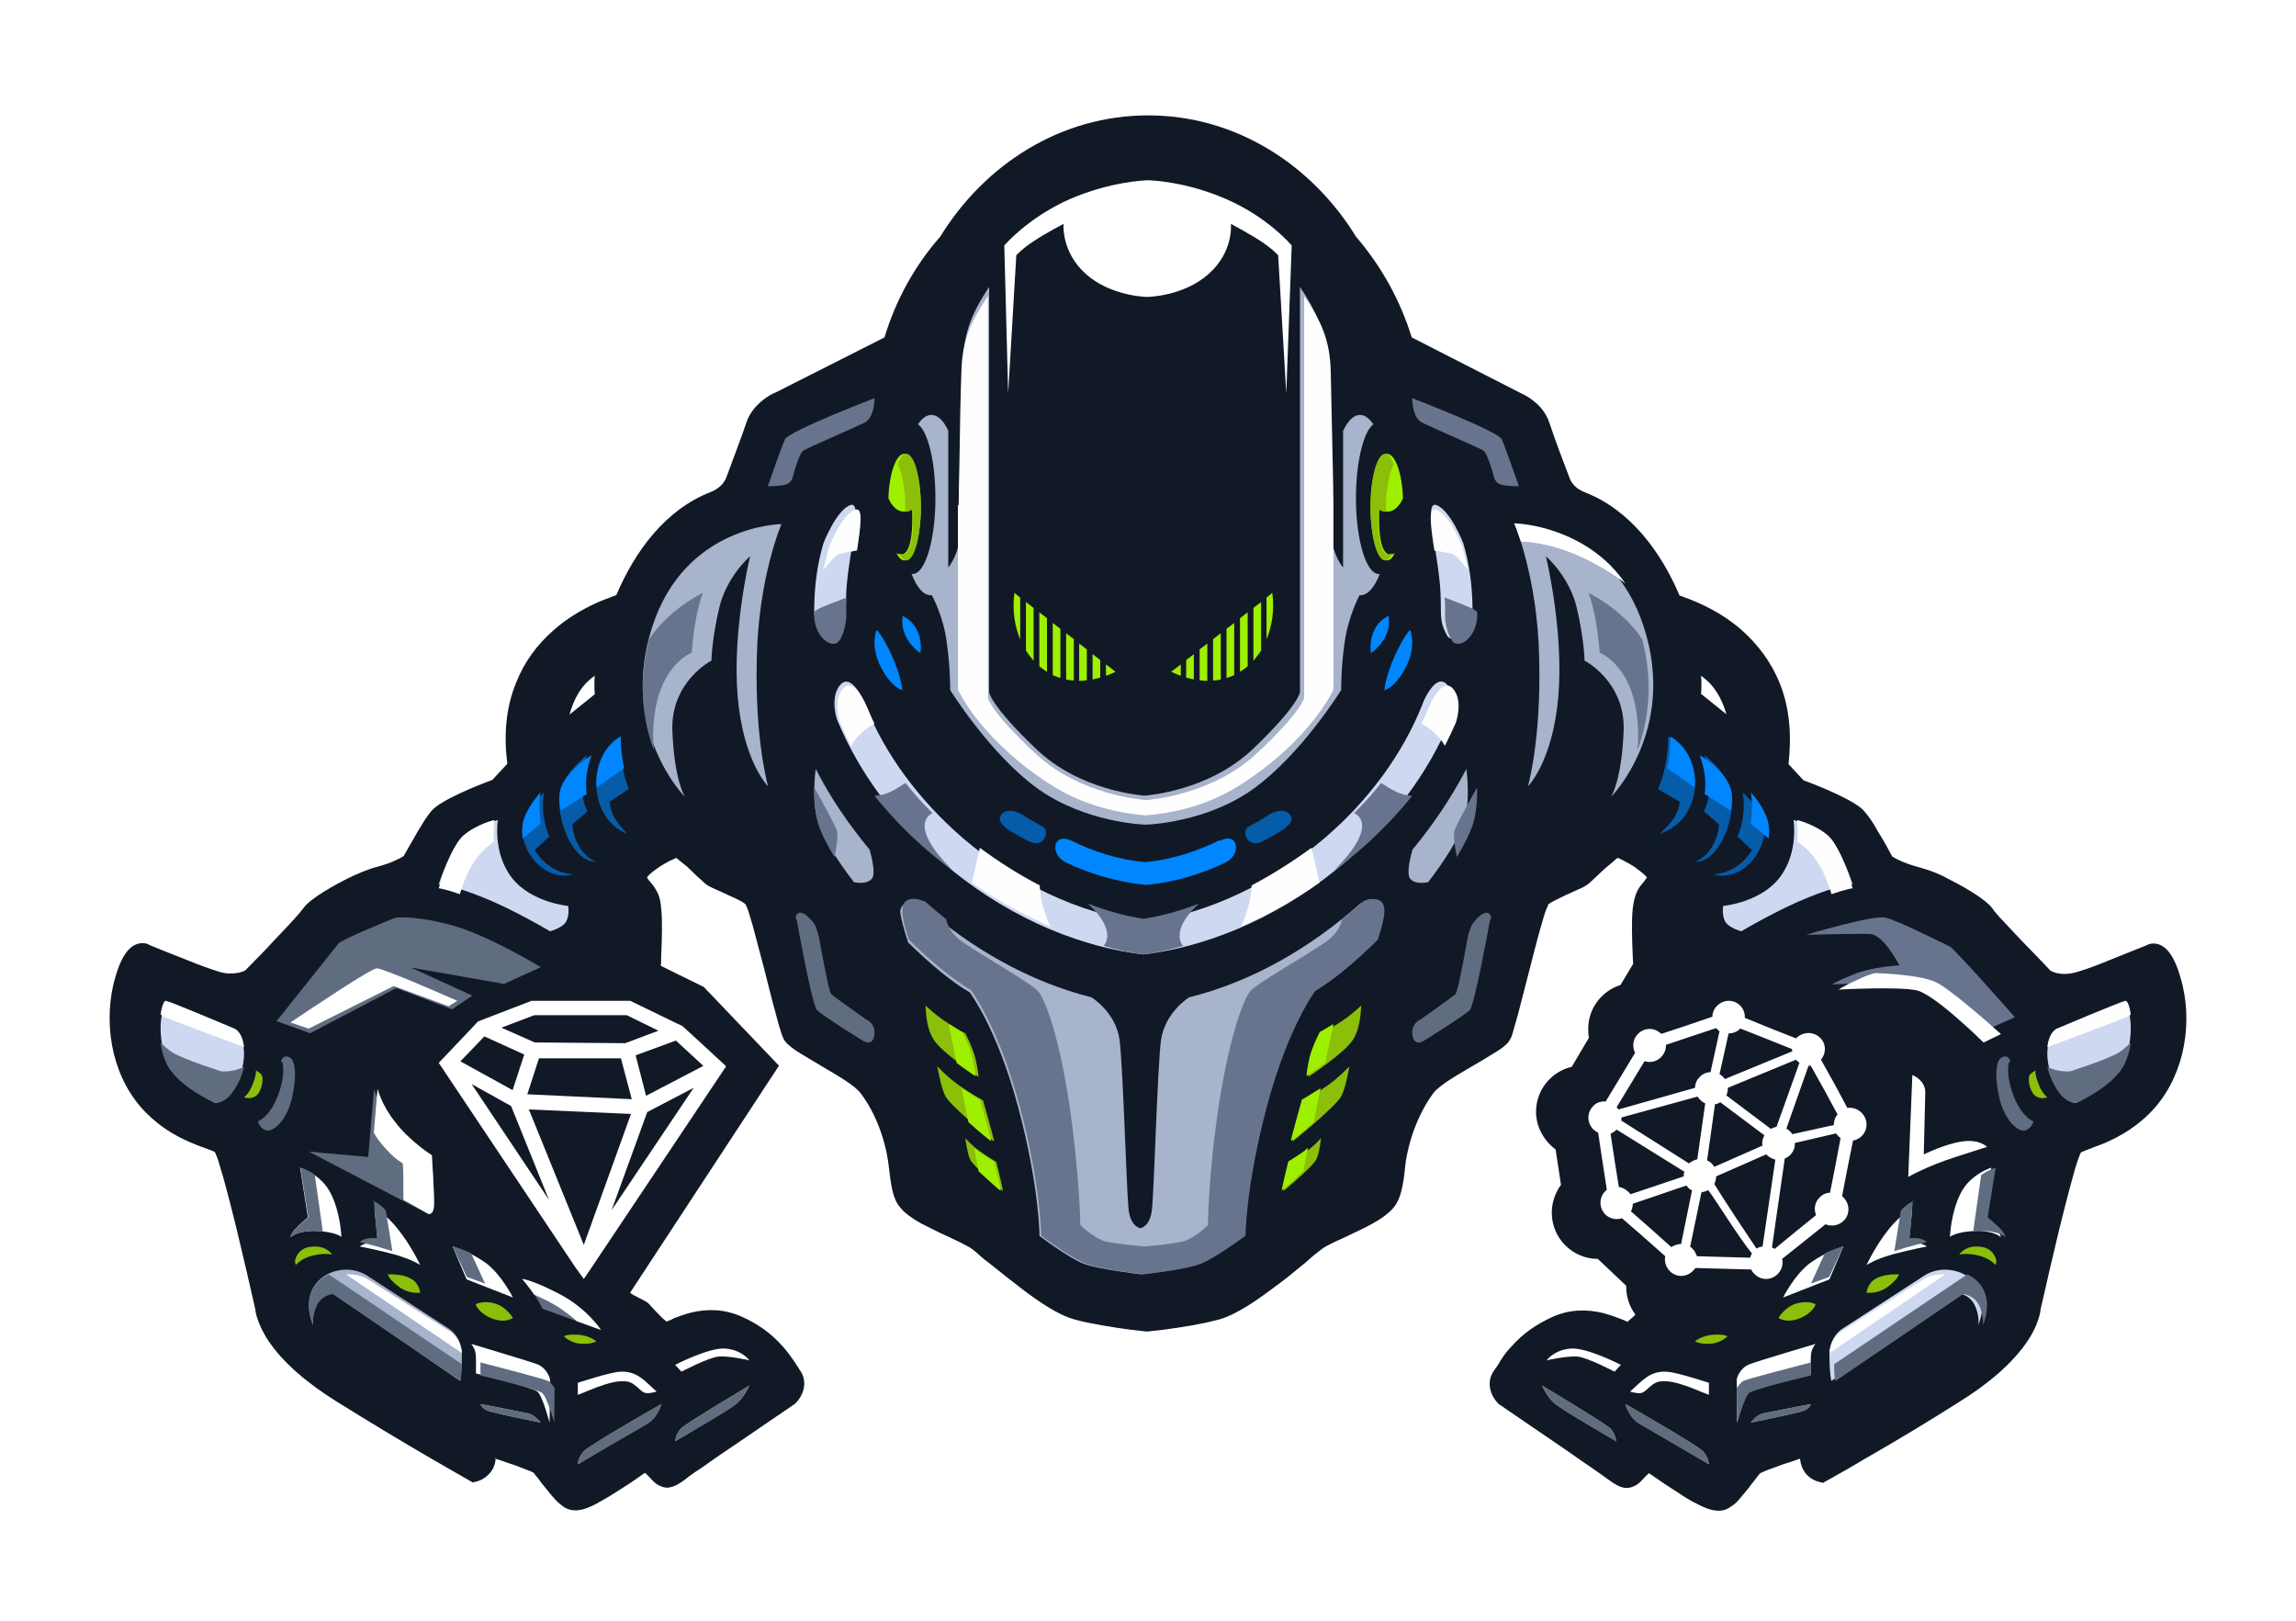 <?xml version="1.0" encoding="UTF-8"?>
<svg width="398px" height="281px" viewBox="0 0 398 281" version="1.1" xmlns="http://www.w3.org/2000/svg" xmlns:xlink="http://www.w3.org/1999/xlink">
    <!-- Generator: Sketch 59.1 (86144) - https://sketch.com -->
    <title>CYBERNATICS Mascot - No Outline</title>
    <desc>Created with Sketch.</desc>
    <defs>
        <filter x="-10.6%" y="-22.7%" width="121.4%" height="133.2%" filterUnits="objectBoundingBox" id="filter-1">
            <feOffset dx="0" dy="2" in="SourceAlpha" result="shadowOffsetOuter1"></feOffset>
            <feGaussianBlur stdDeviation="10" in="shadowOffsetOuter1" result="shadowBlurOuter1"></feGaussianBlur>
            <feColorMatrix values="0 0 0 0 0   0 0 0 0 0   0 0 0 0 0  0 0 0 0.3 0" type="matrix" in="shadowBlurOuter1" result="shadowMatrixOuter1"></feColorMatrix>
            <feMerge>
                <feMergeNode in="shadowMatrixOuter1"></feMergeNode>
                <feMergeNode in="SourceGraphic"></feMergeNode>
            </feMerge>
        </filter>
    </defs>
    <g id="Page-1" stroke="none" stroke-width="1" fill="none" fill-rule="evenodd">
        <g id="ProLabs--Homepage" transform="translate(-893, -328)">
            <g id="Group-5-Copy-2" filter="url(#filter-1)" transform="translate(875, 288)">
                <g id="CYBERNATICS-Mascot---No-Outline" transform="translate(37, 58)">
                    <path d="M66.946,232.778 C66.879,233.31 66.746,233.91 66.547,234.376 C66.015,235.574 64.751,236.573 63.487,236.839 L62.955,236.973 L62.489,236.706 C60.228,235.441 58.033,234.109 55.771,232.844 C50.251,229.648 44.664,226.253 39.209,222.857 C34.753,220.06 29.964,216.332 27.17,211.87 C26.372,210.539 25.375,208.475 25.242,206.877 C24.177,202.216 23.113,197.555 21.982,192.894 C21.251,189.964 20.519,187.035 19.721,184.171 C19.388,183.106 19.122,182.107 18.79,181.042 C18.657,180.709 18.457,180.11 18.258,179.71 C17.925,179.511 17.326,179.311 16.994,179.178 C15.996,178.845 14.998,178.445 14.067,178.046 C11.207,176.847 8.613,175.183 6.352,172.919 C0.698,167.259 -1.098,158.47 0.631,150.746 C1.164,148.616 2.095,145.22 4.09,143.955 C4.955,143.422 6.086,143.289 6.95,143.822 C9.145,144.754 11.407,145.619 13.602,146.485 C15.398,147.217 17.326,147.95 19.122,148.482 C20.187,148.815 21.317,148.815 22.381,148.616 C22.714,148.549 23.113,148.416 23.512,148.216 C25.242,146.418 26.971,144.754 28.634,142.889 C29.698,141.757 30.762,140.692 31.826,139.494 C32.159,139.094 32.558,138.695 32.957,138.228 C33.09,138.029 33.29,137.762 33.489,137.563 C34.62,135.765 39.343,133.235 41.205,132.302 C42.735,131.57 44.464,130.771 46.193,130.305 C47.524,129.972 48.854,129.506 50.051,128.907 C50.317,128.774 50.716,128.574 50.982,128.374 C51.781,126.976 52.579,125.577 53.377,124.179 C54.109,122.981 54.907,121.582 55.838,120.517 C57.368,118.719 63.62,116.189 66.347,115.19 L68.941,112.394 C68.343,107.666 68.609,102.806 70.471,98.345 C71.868,94.749 74.129,91.686 77.056,89.156 C79.251,87.225 81.778,85.694 84.439,84.495 C85.304,84.096 86.235,83.763 87.099,83.43 C87.366,83.297 87.565,83.297 87.831,83.163 C91.024,75.639 96.278,68.382 104.127,65.319 C104.992,64.986 105.79,64.453 106.322,63.788 C106.455,63.588 106.721,63.188 106.854,62.922 L106.854,62.855 L106.921,62.722 C108.051,59.593 109.315,56.397 110.379,53.267 C110.911,51.603 112.042,50.271 113.439,49.206 C114.038,48.74 114.769,48.273 115.501,48.007 L134.324,38.486 C136.253,32.094 139.512,26.101 143.969,21.041 C151.751,8.39 164.987,0 180.019,0 C195.051,0 208.288,8.39 216.07,21.041 C220.46,26.168 223.719,32.027 225.714,38.486 L244.471,48.074 C245.203,48.407 245.935,48.806 246.533,49.272 C247.93,50.271 249.061,51.669 249.593,53.334 C250.657,56.53 251.854,59.659 253.052,62.789 L253.118,62.922 L253.118,62.988 C253.251,63.321 253.451,63.654 253.65,63.854 C254.182,64.587 254.98,65.053 255.845,65.386 C263.627,68.448 268.948,75.706 272.141,83.23 C272.407,83.297 272.607,83.363 272.873,83.496 C273.804,83.829 274.669,84.162 275.533,84.562 C278.194,85.76 280.721,87.292 282.916,89.223 C285.776,91.753 288.038,94.816 289.501,98.411 C291.297,102.872 291.563,107.666 291.031,112.46 L293.625,115.257 C296.352,116.256 302.604,118.786 304.134,120.584 C305.065,121.649 305.93,122.981 306.595,124.246 C307.46,125.577 308.258,127.042 308.99,128.441 C309.256,128.64 309.655,128.84 309.921,128.973 C311.118,129.573 312.515,130.039 313.779,130.372 C315.508,130.838 317.237,131.503 318.767,132.369 C320.63,133.301 325.352,135.831 326.483,137.629 C326.616,137.829 326.815,138.095 327.015,138.295 C327.348,138.695 327.747,139.161 328.146,139.56 C329.21,140.692 330.274,141.824 331.338,142.956 C333.068,144.754 334.797,146.485 336.46,148.283 C336.793,148.416 337.192,148.616 337.591,148.682 C338.721,148.948 339.786,148.815 340.85,148.549 C342.646,148.016 344.641,147.284 346.371,146.551 C348.565,145.686 350.827,144.754 353.022,143.888 C353.953,143.355 355.017,143.489 355.882,144.021 C357.877,145.286 358.809,148.682 359.341,150.813 C361.137,158.47 359.274,167.326 353.621,172.985 C351.426,175.183 348.832,176.847 345.905,178.112 C344.974,178.512 343.91,178.845 342.978,179.244 C342.646,179.377 342.047,179.577 341.715,179.777 C341.515,180.11 341.315,180.776 341.182,181.109 C340.85,182.107 340.517,183.173 340.251,184.238 C339.453,187.101 338.721,190.031 337.99,192.961 C336.859,197.621 335.795,202.282 334.731,206.943 C334.598,208.541 333.6,210.672 332.802,211.937 C330.008,216.398 325.153,220.193 320.763,222.923 C315.309,226.386 309.788,229.715 304.201,232.911 C302.006,234.243 299.744,235.508 297.483,236.773 L297.017,237.039 L296.485,236.906 C295.155,236.64 293.958,235.707 293.426,234.442 C293.226,233.976 293.093,233.444 293.026,232.844 C292.095,233.177 291.164,233.51 290.233,233.777 C289.302,234.109 288.437,234.442 287.506,234.775 C287.173,234.908 286.508,235.175 286.109,235.375 C285.843,235.707 285.577,235.974 285.377,236.307 C284.912,236.906 284.446,237.439 283.981,238.105 C283.515,238.637 283.049,239.236 282.584,239.769 C282.251,240.169 281.786,240.701 281.32,240.968 C281.054,241.167 280.788,241.301 280.522,241.5 C278.792,242.366 276.864,241.567 275.334,240.768 C274.203,240.235 273.006,239.503 271.942,238.77 C270.345,237.772 268.749,236.706 267.153,235.574 L267.086,235.508 L267.019,235.508 C266.953,235.441 266.886,235.375 266.82,235.375 C266.82,235.375 266.753,235.375 266.753,235.441 C265.955,236.107 265.29,237.172 264.359,237.572 C263.76,237.838 263.361,237.971 262.63,237.905 C261.698,237.772 260.767,237.172 260.036,236.64 C258.971,235.841 257.774,235.042 256.643,234.243 C254.648,232.911 252.653,231.446 250.657,230.114 C247.464,227.917 244.205,225.72 241.013,223.523 L240.88,223.456 L240.747,223.323 C239.217,221.791 238.618,219.394 240.015,217.53 C240.414,216.997 240.813,216.398 241.146,215.799 C241.678,214.933 242.276,214.134 243.008,213.402 C245.003,211.138 247.331,209.54 250.125,208.275 C252.919,207.01 255.912,206.877 258.905,207.609 C259.903,207.875 260.9,208.208 261.898,208.608 C262.23,208.741 262.763,208.941 263.095,209.14 C263.428,208.874 263.893,208.408 264.159,208.208 L264.492,207.875 C263.494,206.544 262.896,204.879 262.896,203.081 C262.896,203.015 262.896,202.948 262.896,202.882 L257.974,198.221 L257.974,198.221 C253.584,198.221 249.992,194.625 249.992,190.231 C249.992,188.433 250.591,186.768 251.588,185.37 L250.657,179.244 C248.662,177.779 247.265,175.382 247.265,172.719 C247.265,168.924 249.925,165.728 253.451,164.929 L256.444,159.868 C256.311,159.336 256.311,158.87 256.311,158.337 C256.311,154.741 258.705,151.745 261.898,150.746 L264.093,147.084 C264.093,146.551 264.026,146.152 264.026,145.619 C263.96,144.154 263.893,142.623 263.893,141.158 C263.893,139.96 263.893,138.761 264.026,137.496 C264.159,136.431 264.359,135.365 264.825,134.433 C265.157,133.767 265.556,133.301 265.955,132.835 C266.155,132.569 266.288,132.369 266.487,132.103 C266.155,131.57 264.692,130.571 264.292,130.238 C263.627,129.839 262.962,129.439 262.297,129.106 C262.097,128.973 261.765,128.84 261.432,128.707 C261.166,128.84 260.9,129.106 260.767,129.24 C260.235,129.706 259.636,130.172 259.104,130.638 C258.173,131.503 257.242,132.436 256.311,133.235 C255.845,133.568 255.18,133.967 254.581,134.167 C253.85,134.5 253.052,134.899 252.253,135.232 C251.655,135.565 249.925,136.298 249.393,136.764 C249.26,137.097 249.061,137.629 248.928,137.896 C248.595,138.828 248.396,139.693 248.13,140.559 C247.398,143.023 246.799,145.553 246.134,148.083 C245.469,150.68 244.804,153.21 244.139,155.807 C243.873,156.739 243.607,157.671 243.341,158.603 C243.208,159.136 243.008,159.868 242.675,160.334 C242.143,161.267 240.613,162.199 239.682,162.731 C238.219,163.664 236.689,164.529 235.226,165.395 C233.763,166.26 230.37,168.191 229.439,169.523 C226.845,173.052 225.116,177.779 224.584,182.107 C224.451,183.639 224.251,185.237 223.852,186.702 C223.586,187.634 223.253,188.499 222.588,189.298 C222.189,189.831 221.657,190.231 221.191,190.63 C220.526,191.163 219.662,191.695 218.93,192.095 C217.932,192.628 216.935,193.16 215.87,193.626 C214.806,194.159 213.675,194.692 212.611,195.158 C211.946,195.491 211.214,195.824 210.549,196.223 C210.217,196.423 209.818,196.756 209.485,197.022 C208.753,197.555 208.088,198.154 207.423,198.753 C205.494,200.351 203.565,201.949 201.503,203.414 C199.042,205.279 195.251,207.942 192.258,208.741 C191.526,208.941 190.795,209.074 190.063,209.274 C186.804,209.939 183.345,210.472 179.953,210.805 L179.82,210.805 L179.687,210.805 C176.361,210.472 172.902,209.939 169.577,209.274 C168.845,209.14 168.113,208.941 167.382,208.741 C164.389,208.009 160.597,205.279 158.136,203.414 C156.141,201.883 154.212,200.351 152.217,198.753 C151.485,198.221 150.82,197.621 150.155,197.022 C149.822,196.756 149.423,196.423 149.09,196.223 C148.425,195.89 147.76,195.491 147.028,195.158 C145.898,194.625 144.834,194.092 143.769,193.626 C142.772,193.094 141.707,192.628 140.71,192.095 C139.978,191.695 139.113,191.163 138.448,190.63 C137.916,190.231 137.45,189.831 137.051,189.298 C136.386,188.566 136.054,187.7 135.788,186.702 C135.389,185.237 135.256,183.639 135.056,182.107 C134.524,177.713 132.861,173.052 130.2,169.523 C129.269,168.191 125.877,166.26 124.414,165.395 C122.884,164.463 121.421,163.597 119.957,162.731 C119.026,162.199 117.563,161.2 116.964,160.334 C116.698,159.868 116.432,159.136 116.299,158.603 C115.966,157.671 115.767,156.739 115.501,155.807 C114.769,153.21 114.171,150.68 113.505,148.083 C112.84,145.553 112.175,143.089 111.51,140.559 C111.244,139.627 110.978,138.761 110.712,137.896 C110.579,137.563 110.379,137.03 110.246,136.764 C109.714,136.231 107.985,135.499 107.386,135.232 C106.655,134.899 105.856,134.5 105.058,134.167 C104.526,133.9 103.794,133.634 103.329,133.235 C102.398,132.436 101.4,131.503 100.535,130.638 C100.003,130.105 99.471,129.706 98.872,129.24 C98.739,129.106 98.473,128.907 98.207,128.707 C97.875,128.84 97.609,129.04 97.343,129.106 C96.611,129.439 96.012,129.839 95.347,130.238 C94.882,130.571 93.485,131.503 93.152,132.103 C93.285,132.369 93.485,132.635 93.684,132.835 C94.15,133.368 94.483,133.834 94.815,134.433 C95.347,135.365 95.547,136.431 95.613,137.496 C95.746,138.695 95.746,139.893 95.746,141.158 C95.746,142.623 95.68,144.154 95.613,145.619 C95.613,145.819 95.613,147.284 95.547,147.417 L102.996,151.079 L116.033,164.729 L90.226,204.08 C90.625,204.546 93.019,205.478 93.418,205.944 C94.083,206.677 94.749,207.409 95.48,208.142 C95.68,208.341 96.212,208.874 96.544,209.074 C96.944,208.941 97.476,208.741 97.742,208.541 C98.739,208.142 99.737,207.809 100.735,207.542 C103.728,206.81 106.655,206.943 109.515,208.208 C112.242,209.407 114.636,211.071 116.632,213.335 C117.297,214.068 117.895,214.867 118.494,215.732 C118.893,216.265 119.226,216.864 119.625,217.463 C121.022,219.328 120.423,221.725 118.893,223.256 L118.76,223.389 L118.627,223.456 C115.434,225.653 112.175,227.851 108.983,230.048 C106.987,231.38 104.925,232.778 102.996,234.176 C101.866,234.908 100.668,235.707 99.604,236.573 C98.872,237.106 97.941,237.705 97.01,237.838 C96.345,237.971 95.879,237.772 95.281,237.505 C94.349,237.106 93.684,236.04 92.886,235.375 L92.82,235.308 C92.753,235.308 92.687,235.375 92.62,235.441 L92.554,235.441 L92.487,235.508 C90.957,236.64 89.294,237.705 87.698,238.704 C86.567,239.436 85.503,240.035 84.306,240.701 C82.776,241.5 80.847,242.299 79.118,241.434 C78.785,241.301 78.586,241.101 78.32,240.901 C77.854,240.568 77.388,240.102 77.056,239.703 C76.524,239.17 76.125,238.571 75.659,238.038 C75.127,237.439 74.728,236.906 74.262,236.24 C73.996,235.907 73.73,235.641 73.531,235.308 C73.198,235.108 72.533,234.842 72.134,234.709 C71.203,234.376 70.338,233.976 69.407,233.71 C68.476,233.377 67.544,233.044 66.613,232.778 L66.946,232.778 Z M275.866,97.146 C275.932,97.679 275.932,98.211 275.932,98.678 C275.932,99.144 275.932,99.743 275.866,100.276 L280.256,103.805 C279.524,101.141 278.127,98.678 275.866,97.146 Z M84.106,97.146 C81.778,98.678 80.448,101.208 79.716,103.871 L84.106,100.342 C84.04,99.809 84.04,99.21 84.04,98.744 C84.04,98.278 84.04,97.612 84.106,97.146 Z" id="Shape" fill="#111927"></path>
                    <path d="M235.183,113.304 C235.183,113.304 236.044,119.023 234.654,122.881 C233.661,125.674 231.411,129.199 228.565,132.923 C227.44,133.123 226.182,133.123 225.52,132.391 C224.858,131.792 225.189,129.598 225.851,127.27 C229.491,122.881 232.602,118.225 235.183,113.304 L235.183,113.304 Z M122.406,113.304 C122.406,113.304 121.546,119.023 122.936,122.881 C123.928,125.674 126.179,129.199 129.025,132.923 C130.15,133.123 131.407,133.123 132.069,132.391 C132.731,131.792 132.4,129.598 131.738,127.27 C128.098,122.881 124.921,118.225 122.406,113.304 L122.406,113.304 Z M138.423,143.365 C142.261,147.155 146.166,150.348 149.078,152.01 C149.078,152.01 153.777,158.063 157.483,171.896 C161.19,185.729 161.19,194.242 161.19,194.242 C161.19,194.242 166.286,198.1 168.933,199.097 C171.448,200.028 178.331,200.826 178.795,200.893 C179.258,200.826 186.141,200.095 188.656,199.097 C191.237,198.1 196.399,194.242 196.399,194.242 C196.399,194.242 196.399,185.796 200.106,171.896 C203.812,157.996 208.511,152.01 208.511,152.01 C211.489,150.348 215.328,147.155 219.167,143.365 C219.895,141.17 220.424,139.175 220.292,138.044 C220.093,136.049 218.174,136.248 216.85,136.581 C208.246,144.229 198.12,150.148 187.134,152.875 L187.134,152.875 C187.134,152.875 182.898,155.469 182.236,160.39 C181.641,165.312 181.045,186.062 180.714,189.387 C180.449,192.513 178.927,192.846 178.662,192.912 C178.464,192.846 176.875,192.513 176.611,189.387 C176.28,186.062 175.684,165.378 175.088,160.39 C174.493,155.469 170.191,152.875 170.191,152.875 L170.191,152.875 C159.337,150.148 149.144,144.296 140.474,136.581 C139.151,136.248 137.297,136.049 137.033,138.044 C137.165,139.175 137.695,141.17 138.423,143.365 L138.423,143.365 Z" id="Shape" fill="#A8B3CC"></path>
                    <path d="M179.196,145.446 C166.459,143.909 154.252,137.958 144.367,129.468 C136.406,122.648 129.971,114.09 126.123,104.797 C126.057,104.664 124.797,100.92 126.654,98.713 C128.578,96.507 130.767,101.588 130.767,101.588 L130.767,101.588 C130.834,101.789 130.9,101.922 130.966,102.123 C134.416,110.814 140.387,118.77 147.883,125.256 C156.839,132.944 167.918,138.36 179.263,139.897 C190.607,138.36 201.686,132.944 210.642,125.256 C218.139,118.837 224.11,110.814 227.559,102.123 C227.626,101.922 227.692,101.789 227.758,101.588 L227.758,101.588 C227.758,101.588 229.948,96.44 231.871,98.713 C233.729,100.92 232.402,104.664 232.402,104.797 C228.554,114.09 222.119,122.581 214.158,129.468 C204.207,137.958 191.868,143.909 179.196,145.446 Z M236.25,86.412 C236.25,86.144 236.25,85.877 236.25,85.676 C236.25,85.476 236.25,85.275 236.25,85.074 C236.184,81.397 235.719,77.787 234.658,74.177 C234.658,74.177 232.469,68.494 230.014,67.558 C227.493,66.622 230.744,77.252 230.744,84.072 L230.744,84.072 C230.81,85.342 230.677,86.612 230.943,87.882 C231.075,88.551 231.407,89.42 231.871,90.222 C232.933,91.76 236.051,89.955 236.25,86.412 L236.25,86.412 Z M122.143,86.412 C122.143,86.144 122.143,85.877 122.143,85.676 C122.143,85.476 122.143,85.275 122.143,85.074 C122.209,81.397 122.674,77.787 123.735,74.177 C123.735,74.177 125.924,68.494 128.379,67.558 C130.9,66.622 127.649,77.252 127.649,84.072 L127.649,84.072 C127.583,85.342 127.716,86.612 127.45,87.882 C127.317,88.551 126.986,89.42 126.521,90.222 C125.526,91.76 122.408,89.955 122.143,86.412 L122.143,86.412 Z" id="Shape" fill="#CED8F0" fill-rule="nonzero"></path>
                    <path d="M119.194,139.945 C119.194,139.945 121.737,154.004 122.585,155.055 C123.498,156.04 130.736,160.507 130.736,160.507 C130.736,160.507 132.301,161.427 132.562,159.39 C132.823,157.354 131.127,156.697 131.127,156.697 C131.127,156.697 125.715,152.887 125.128,152.361 C124.541,151.836 122.976,142.113 122.78,141.719 C122.585,141.39 122.585,140.208 121.02,138.894 C119.52,137.514 118.868,138.566 118.933,139.157 C119.194,139.682 119.259,139.945 119.194,139.945 L119.194,139.945 Z" id="Path" fill="#606C80"></path>
                    <path d="M131.11,102.137 C131.11,102.137 128.986,97.222 127.121,99.393 C125.319,101.499 126.606,105.073 126.606,105.201 C127.185,106.541 127.828,107.882 128.536,109.286 C128.986,108.52 129.565,107.69 130.466,106.924 C131.238,106.222 131.946,105.775 132.589,105.456 C132.139,104.563 131.753,103.605 131.367,102.712 C131.238,102.456 131.174,102.329 131.11,102.137 L131.11,102.137 Z" id="Path" fill="#FEFEFF"></path>
                    <path d="M137.971,115.714 C137.212,116.225 136.384,116.736 135.487,117.184 C134.521,117.695 133.486,117.886 132.589,117.95 C135.901,122.039 139.696,125.872 143.973,129.257 C144.732,129.832 145.491,130.407 146.25,130.982 C137.833,122.677 142.662,120.953 142.662,120.953 C141.006,119.356 139.42,117.567 137.971,115.714 L137.971,115.714 Z" id="Path" fill="#68748E"></path>
                    <path d="M150.858,126.964 L149.464,132.997 C153.716,135.979 158.316,138.545 163.125,140.625 C162.846,140.14 162.637,139.654 162.428,139.03 C161.522,136.672 161.243,134.731 161.243,133.483 C157.619,131.61 154.134,129.391 150.858,126.964 L150.858,126.964 Z" id="Path" fill="#FEFEFF"></path>
                    <path d="M179.26,139.281 C176.003,138.761 172.747,137.87 169.554,136.607 C174.918,141.51 172.3,143.961 172.3,143.961 C174.599,144.629 176.834,145.149 179.196,145.446 C181.559,145.149 183.794,144.629 186.093,143.961 C186.093,143.961 183.539,141.51 188.839,136.607 C185.71,137.87 182.453,138.761 179.133,139.281 L179.26,139.281 Z" id="Path" fill="#68748E"></path>
                    <path d="M141.028,136.203 C141.028,136.203 140.629,136.001 140.096,135.867 C138.897,135.666 137.564,135.867 137.431,137.543 C137.298,138.683 137.831,140.694 138.564,142.906 C142.427,146.727 146.357,149.878 149.288,151.621 C149.288,151.621 154.017,157.721 157.748,171.665 C161.478,185.609 161.478,194.189 161.478,194.189 C161.478,194.189 166.607,198.077 169.271,199.083 C171.803,200.021 178.73,200.826 179.196,200.893 C179.663,200.826 186.59,200.088 189.122,199.083 C191.719,198.077 196.915,194.189 196.915,194.189 C196.915,194.189 196.915,185.676 200.645,171.665 C204.375,157.721 209.105,151.621 209.105,151.621 C212.102,149.945 215.966,146.727 219.829,142.906 C220.562,140.694 221.095,138.683 220.962,137.543 C220.828,135.867 219.496,135.733 218.297,135.867 C217.764,136.001 217.365,136.203 217.365,136.203 C216.166,137.275 214.9,138.348 213.634,139.353 C213.435,140.493 212.702,141.968 210.77,143.308 C207.639,145.521 198.58,150.615 197.648,151.889 C196.715,153.163 194.384,158.459 192.385,170.86 C190.454,183.262 190.387,192.379 190.387,192.379 C190.387,192.379 187.989,194.725 186.057,195.195 C184.192,195.664 179.729,196.066 179.33,196.066 C178.997,195.999 174.467,195.664 172.602,195.195 C170.67,194.658 168.272,192.379 168.272,192.379 C168.272,192.379 168.139,183.195 166.274,170.86 C164.342,158.459 162.011,153.163 161.012,151.889 C160.079,150.615 151.02,145.521 147.889,143.308 C145.957,141.968 145.225,140.493 145.025,139.353 C143.759,138.348 142.494,137.275 141.295,136.203 L141.028,136.203 L141.028,136.203 Z" id="Path" fill="#68748E"></path>
                    <path d="M125.667,128.571 C125.998,126.77 126.329,124.831 126.064,123.93 C125.733,123.03 123.878,119.566 122.155,116.518 C122.089,118.527 122.288,120.951 122.884,122.96 C123.414,124.623 124.408,126.493 125.667,128.571 L125.667,128.571 Z" id="Path" fill="#68748E"></path>
                    <path d="M116.518,70.714 C116.518,70.714 112.454,79.968 112.183,94.252 C111.844,108.469 114.147,116.314 114.147,116.314 C114.147,116.314 109.812,112.023 108.864,100.623 C107.916,89.156 111.031,76.414 111.031,76.414 C111.031,76.414 106.967,79.901 105.68,85.333 C104.393,90.765 104.326,94.52 104.326,94.52 C104.326,94.52 97.213,98.141 97.552,106.725 C97.891,115.309 99.72,118.125 99.72,118.125 C99.72,118.125 88.272,106.591 94.03,88.753 C99.72,70.915 116.518,70.848 116.518,70.848 L116.518,70.714 L116.518,70.714 Z" id="Path" fill="#A8B3CC"></path>
                    <path d="M94.362,110.089 C92.587,105.303 91.446,98.722 93.538,90.811 C97.025,85.493 102.857,82.768 102.857,82.768 C102.857,82.768 102.287,84.031 101.653,87.222 C101.082,90.413 100.892,93.138 100.892,93.138 C100.892,93.138 96.644,94.733 94.932,101.381 C94.108,104.771 94.108,107.896 94.362,110.089 L94.362,110.089 Z" id="Path" fill="#68748E"></path>
                    <path d="M127.768,83.571 C125.87,84.29 123.431,85.224 122.685,85.655 C122.549,85.799 122.346,85.871 122.143,86.015 C122.143,86.086 122.143,86.158 122.143,86.158 C122.143,86.446 122.143,86.733 122.143,86.949 C122.346,90.757 125.531,92.697 126.548,90.973 C127.09,90.11 127.361,89.176 127.497,88.458 C127.836,87.092 127.632,85.727 127.7,84.362 L127.7,84.362 C127.768,84.074 127.768,83.859 127.768,83.571 L127.768,83.571 Z" id="Path" fill="#68748E"></path>
                    <path d="M126.426,76.019 C127.013,75.886 128.383,75.62 129.558,75.42 C130.21,71.157 130.667,67.827 129.232,68.36 C126.752,69.292 124.664,74.954 124.664,74.954 C124.337,76.219 124.011,77.485 123.75,78.75 C124.925,77.285 126.034,76.086 126.426,76.019 L126.426,76.019 Z" id="Path" fill="#FEFEFF"></path>
                    <path d="M114.107,64.286 C114.107,64.286 116.401,57.614 117.075,56.139 C117.75,54.727 132.589,49.018 132.589,49.018 C132.589,49.018 132.656,52.482 130.768,53.316 C128.947,54.214 120.987,57.614 120.245,58.127 C119.436,58.64 118.357,62.939 118.357,62.939 C118.357,62.939 118.019,63.837 117.075,64.029 C116.063,64.286 114.107,64.286 114.107,64.286 L114.107,64.286 Z" id="Path" fill="#68748E"></path>
                    <path d="M148.327,42.876 C148.196,46.229 148.065,52.801 147.999,58.501 L147.999,58.501 L147.999,58.501 C147.868,63.195 147.868,67.353 147.868,68.56 C147.868,68.963 147.868,69.298 147.737,69.7 L147.737,69.7 C147.737,75.87 145.377,78.351 145.377,78.351 L145.377,54.679 C144.656,53.069 143.672,51.929 142.427,51.929 C141.64,51.929 140.853,52.466 140.132,53.539 C141.902,54.88 143.148,60.111 143.148,66.347 C143.148,73.59 141.378,79.491 139.215,79.491 C139.149,79.491 139.083,79.491 139.018,79.491 C139.936,81.838 141.05,83.179 142.361,83.179 C142.427,83.179 142.492,83.179 142.558,83.179 L142.558,83.247 C142.558,83.247 144.525,86.734 145.115,91.361 C145.77,95.988 145.705,99.609 145.705,99.609 C145.705,99.609 152.654,110.808 160.98,116.777 C169.109,122.544 179.074,122.946 179.598,122.946 C180.123,122.946 190.153,122.544 198.217,116.777 C206.543,110.808 213.492,99.609 213.492,99.609 C213.492,99.609 213.426,95.988 214.082,91.361 C214.737,86.734 216.638,83.247 216.638,83.247 L216.638,83.179 C216.704,83.179 216.77,83.179 216.835,83.179 C218.081,83.179 219.261,81.838 220.179,79.491 C220.113,79.491 220.047,79.491 219.982,79.491 C217.818,79.491 216.048,73.59 216.048,66.347 C216.048,60.111 217.36,54.813 219.064,53.539 C218.343,52.533 217.622,51.929 216.77,51.929 C215.524,51.929 214.606,53.069 213.819,54.679 L213.819,78.351 C213.819,78.351 211.459,75.937 211.459,69.7 L211.459,69.7 C211.394,69.365 211.328,68.963 211.328,68.56 C211.328,67.353 211.263,63.195 211.197,58.501 L211.197,58.501 L211.197,58.501 C211.066,52.801 210.935,46.229 210.869,42.876 C210.738,37.31 209.165,33.957 206.346,29.732 L206.346,100.012 C206.346,100.012 206.018,102.359 198.217,109.803 C190.546,117.112 179.992,117.85 179.402,117.917 C178.812,117.85 168.191,117.112 160.586,109.803 C152.719,102.292 152.457,100.012 152.457,100.012 L152.457,29.732 C149.638,34.024 148.065,37.377 147.934,42.876 L148.327,42.876 Z" id="Path" fill="#A8B3CC"></path>
                    <path d="M137.778,58.661 C139.375,58.661 140.625,62.783 140.625,67.902 C140.625,73.021 139.375,77.143 137.778,77.143 C137.222,77.143 136.806,76.677 136.389,75.88 C139.722,77.741 139.097,68.234 139.097,68.234 C139.097,68.234 137.292,69.564 135.764,67.636 C135.417,67.237 135.208,66.838 135,66.373 C135.139,62.051 136.319,58.661 137.778,58.661 L137.778,58.661 Z" id="Path" fill="#9FEF00"></path>
                    <path d="M132.947,89.196 C132.947,89.196 131.797,91.808 133.623,95.503 C135.449,99.197 137.411,99.643 137.411,99.643 C137.411,99.643 137.275,97.286 135.517,93.464 C133.758,89.706 132.947,89.196 132.947,89.196 L132.947,89.196 Z" id="Path" fill="#0086FF"></path>
                    <path d="M137.49,86.786 C137.49,86.786 137.107,88.487 138.026,90.315 C138.945,92.206 140.553,93.214 140.553,93.214 C140.553,93.214 140.935,91.071 139.94,89.181 C139.021,87.353 137.49,86.786 137.49,86.786 Z" id="Path" fill="#0086FF"></path>
                    <path d="M147.054,67.539 L147.054,99.553 C147.054,99.553 151.055,108.52 163.793,116.424 C168.995,119.612 174.73,120.941 179.598,121.339 C184.533,120.941 190.202,119.612 195.404,116.424 C208.141,108.52 212.143,99.553 212.143,99.553 L212.143,67.539 L212.143,67.539 C212.143,65.612 212.076,62.889 212.009,59.834 L212.009,59.834 C211.876,54.188 211.743,47.679 211.676,44.358 C211.543,38.845 209.942,35.524 207.074,31.339 L207.074,100.948 C207.074,100.948 206.741,103.273 198.805,110.646 C191.002,117.885 180.265,118.616 179.665,118.682 C179.065,118.616 168.261,117.885 160.525,110.646 C152.522,103.206 152.255,100.948 152.255,100.948 L152.255,31.339 C149.388,35.59 147.787,38.911 147.654,44.358 C147.52,47.679 147.387,54.188 147.32,59.834 L147.32,59.834 C147.254,62.823 147.187,65.612 147.187,67.539 L147.187,67.539 L147.054,67.539 Z" id="Path" fill="#FEFEFF"></path>
                    <path d="M155.089,22.55 C155.089,22.55 159.185,17.717 166.437,14.518 C173.487,11.454 179.597,11.25 180,11.25 C180.47,11.25 186.58,11.454 193.563,14.518 C200.815,17.649 204.911,22.55 204.911,22.55 L203.971,48.214 L202.561,24.252 C202.561,24.252 201.621,23.163 199.539,21.801 C197.458,20.44 194.369,18.806 194.369,18.806 C194.369,18.806 194.906,23.64 190.475,27.52 C186.244,31.264 180.336,31.468 179.866,31.468 C179.396,31.468 173.487,31.264 169.257,27.52 C164.892,23.64 165.362,18.806 165.362,18.806 C165.362,18.806 162.341,20.372 160.192,21.801 C158.111,23.163 157.171,24.252 157.171,24.252 L155.761,48.214 L155.089,22.55 L155.089,22.55 Z" id="Path" fill="#FFFFFF"></path>
                    <path d="M136.607,60.526 C136.916,60.991 137.349,62.055 137.658,64.315 C137.967,66.043 137.967,67.505 137.905,68.701 C138.709,68.768 139.265,68.236 139.265,68.236 C139.265,68.236 139.76,77.741 136.854,75.88 C137.225,76.678 137.658,77.143 138.091,77.143 C139.512,77.143 140.625,73.022 140.625,67.904 C140.625,62.786 139.512,58.665 138.091,58.665 C137.534,58.598 137.04,59.33 136.607,60.526 L136.607,60.526 Z" id="Path" fill="#8BBF0A"></path>
                    <path d="M192.282,125.706 C188.691,127.463 184.355,129 179.477,129.44 C174.599,129 170.263,127.463 166.672,125.706 L166.672,125.706 C163.555,124.242 162.81,128.122 165.926,129.586 C169.856,131.416 174.463,132.88 179.612,133.393 C184.761,132.954 189.368,131.416 193.298,129.586 C196.347,128.122 195.669,124.169 192.553,125.706 L192.553,125.706 L192.282,125.706 Z" id="Path" fill="#0086FF" fill-rule="nonzero"></path>
                    <path d="M200.897,121.252 C200.754,121.376 200.539,121.5 200.324,121.623 L200.324,121.623 C199.822,121.932 199.536,122.117 199.321,122.241 C198.747,122.55 198.174,122.921 197.529,123.23 L197.529,123.23 C196.024,124.033 197.242,127.184 199.894,125.825 C201.327,125.083 202.474,124.404 203.477,123.786 L203.477,123.786 L203.477,123.786 C203.621,123.662 204.911,122.735 204.911,121.932 C204.839,121.129 203.692,119.646 200.897,121.252 L200.897,121.252 Z" id="Path" fill="#055CA8" fill-rule="nonzero"></path>
                    <path d="M158.299,121.252 C158.442,121.376 158.657,121.5 158.872,121.623 L158.872,121.623 C159.374,121.932 159.661,122.117 159.876,122.241 C160.449,122.55 161.022,122.921 161.667,123.23 L161.667,123.23 C163.172,124.033 161.954,127.184 159.302,125.825 C157.869,125.083 156.722,124.404 155.719,123.786 L155.719,123.786 L155.719,123.786 C155.576,123.662 154.286,122.735 154.286,121.932 C154.357,121.129 155.504,119.646 158.299,121.252 L158.299,121.252 Z" id="Path" fill="#055CA8" fill-rule="nonzero"></path>
                    <path d="M89.758,124.554 C89.758,124.554 87.942,122.76 87.336,121.365 C86.67,119.903 86.67,118.973 86.67,118.973 L90,116.78 C89.152,114.854 88.365,110.868 88.426,107.679 C82.735,111.133 82.916,121.963 89.758,124.554 L89.758,124.554 Z" id="Path" fill="#055CA8"></path>
                    <path d="M82.725,110.893 C82.725,110.893 81.748,113.893 81.87,116.62 C81.992,119.347 82.848,120.642 82.848,120.642 L80.22,122.892 C80.343,125.551 82.053,128.619 84.375,129.369 C79.976,129.642 76.554,120.301 78.51,115.938 C79.365,114.165 80.831,112.461 82.725,110.893 L82.725,110.893 Z" id="Path" fill="#055CA8"></path>
                    <path d="M75.36,117.321 C75.36,117.321 74.925,118.623 75.215,121.226 C75.577,123.895 76.229,125.001 76.229,125.001 L73.694,127.344 C75.143,129.687 77.315,131.314 80.357,131.574 C75.432,132.941 70.87,127.409 71.594,122.723 C72.028,120.055 75.432,117.321 75.36,117.321 L75.36,117.321 Z" id="Path" fill="#055CA8"></path>
                    <path d="M74.732,122.749 C74.672,122.397 74.612,121.974 74.612,121.551 C74.312,118.661 74.732,117.321 74.732,117.321 C74.732,117.321 71.908,120.282 71.608,123.102 C71.488,123.877 71.488,124.582 71.608,125.357 L74.732,122.749 L74.732,122.749 Z" id="Path" fill="#0086FF"></path>
                    <path d="M78.646,115.651 C77.883,117.047 77.744,118.696 78.23,120.536 L82.739,117.617 C82.6,117.237 82.6,116.729 82.6,116.222 C82.461,113.684 83.571,110.893 83.571,110.893 C81.351,112.289 79.687,113.875 78.646,115.651 L78.646,115.651 Z" id="Path" fill="#0086FF"></path>
                    <path d="M88.63,107.679 C85.549,109.446 84.103,113.108 84.417,116.518 L89.196,113.172 C88.819,111.467 88.568,109.446 88.63,107.679 Z" id="Path" fill="#0086FF"></path>
                    <path d="M67.303,122.143 C67.303,122.143 66.365,127.808 69.714,132.136 C73.063,136.464 79.494,137.037 79.494,137.037 C79.494,137.037 79.762,138.564 79.159,139.71 C78.556,140.856 76.346,141.429 76.346,141.429 C76.346,141.429 70.049,137.673 64.757,135.573 C59.465,133.409 57.054,133.281 57.054,133.281 C57.054,133.281 59.13,126.598 61.609,124.752 C64.087,122.907 67.236,122.207 67.303,122.143 L67.303,122.143 Z" id="Path" fill="#CED8F0"></path>
                    <path d="M60.709,135 C61.213,133.359 62.159,130.555 63.86,128.435 C64.806,127.272 65.814,126.383 66.633,125.904 C66.444,123.716 66.696,122.143 66.696,122.143 C66.696,122.143 63.671,122.827 61.339,124.81 C59.007,126.862 57.054,133.974 57.054,133.974 C57.054,133.974 58.251,134.111 60.709,135 L60.709,135 Z" id="Path" fill="#FFFFFF"></path>
                    <path d="M18.209,171.132 C18.209,171.132 12.156,168.303 10.073,164.06 C7.99,159.817 8.966,154.025 9.942,154.295 C10.919,154.564 21.529,158.605 21.529,158.605 C21.529,158.605 23.026,159.009 23.286,162.107 C23.482,165.138 21.984,168.303 20.748,169.852 C19.511,171.267 18.209,171.199 18.209,171.132 L18.209,171.132 Z" id="Path" fill="#CED8F0"></path>
                    <path d="M25.359,165.536 C25.359,165.536 25.492,166.217 24.829,167.889 C24.232,169.561 23.304,170.181 23.304,170.181 C23.304,170.181 24.431,170.738 25.492,169.871 C26.42,169.004 26.686,167.022 26.42,166.465 C26.288,166.031 25.359,165.598 25.359,165.536 L25.359,165.536 Z" id="Path" fill="#8BBF0A"></path>
                    <path d="M29.919,164.061 C29.919,164.061 30.631,165.981 29.208,169.823 C27.784,173.665 25.714,174.376 25.714,174.376 C25.714,174.376 25.973,175.586 27.138,175.942 C28.302,176.297 30.76,174.305 31.666,170.108 C32.572,165.91 31.99,164.061 31.537,163.563 C31.084,163.065 30.502,163.065 30.243,163.207 C30.049,163.349 29.919,163.491 29.79,163.705 C29.725,163.918 29.725,164.132 29.725,164.132 L29.919,164.061 Z" id="Path" fill="#606C80"></path>
                    <path d="M33.017,182.411 L34.372,191.011 C34.372,191.011 32.759,192.365 32.114,193.11 C31.468,193.855 31.339,194.464 31.339,194.464 C31.339,194.464 32.565,193.245 35.856,193.381 C39.146,193.516 40.179,194.397 40.179,194.397 C40.179,194.397 40.05,190.198 38.307,186.812 C36.63,183.494 33.017,182.411 33.017,182.411 L33.017,182.411 Z" id="Path" fill="#FFFFFF"></path>
                    <path d="M45.921,189.643 L46.52,195.481 C46.52,195.481 45.456,195.35 44.591,195.547 C43.726,195.678 43.393,196.071 43.393,196.071 C43.393,196.071 46.187,196.596 49.381,197.449 C52.575,198.367 53.839,199.286 53.839,199.286 C53.839,199.286 52.309,195.94 49.914,192.988 C47.585,190.036 45.921,189.643 45.921,189.643 L45.921,189.643 Z" id="Path" fill="#FFFFFF"></path>
                    <path d="M59.464,196.071 L61.88,201.769 L69.911,204.911 C69.911,204.911 67.952,200.966 65.21,198.92 C62.468,196.948 59.464,196.071 59.464,196.071 L59.464,196.071 Z" id="Path" fill="#FFFFFF"></path>
                    <path d="M71.518,201.696 C71.518,201.696 73.152,203.637 74.067,205.074 C74.917,206.511 75.047,206.871 75.047,206.871 L85.179,210.536 C85.179,210.536 82.826,206.871 78.054,204.355 C73.217,201.768 71.518,201.696 71.518,201.696 L71.518,201.696 Z" id="Path" fill="#606C80"></path>
                    <path d="M35.265,209.691 C32.114,201.565 40.19,198.247 44.59,201.091 L58.773,210.301 C58.773,210.301 61.071,211.587 61.071,214.838 C61.071,218.088 60.743,219.375 60.743,219.375 L38.68,204.138 C38.68,204.138 36.841,204.274 35.922,206.102 C35.003,207.931 35.265,209.624 35.265,209.624 L35.265,209.691 Z" id="Path" fill="#A8B3CC"></path>
                    <path d="M62.679,212.946 C62.679,212.946 63.294,213.669 63.43,214.523 C63.567,215.311 63.499,218.069 63.499,218.069 C63.499,218.069 73.334,220.499 74.154,221.222 C75.042,221.944 76.271,226.607 76.271,226.607 L76.339,219.054 C76.339,219.054 75.929,217.215 74.154,216.493 C72.378,215.836 62.611,212.946 62.679,212.946 L62.679,212.946 Z" id="Path" fill="#FFFFFF"></path>
                    <path d="M64.286,223.395 C64.286,223.395 64.478,224.287 66.016,224.703 C67.49,225.12 74.732,226.607 74.732,226.607 C74.732,226.607 73.707,225.239 72.553,225.001 C71.4,224.763 64.286,223.335 64.286,223.395 L64.286,223.395 Z" id="Path" fill="#D7CC75"></path>
                    <path d="M81.161,219.693 L81.161,221.786 C83.414,220.961 88.554,218.361 90.737,219.883 C92.005,220.771 92.146,221.278 92.92,221.469 C93.695,221.595 94.821,221.215 94.821,221.215 C92.779,219.439 91.441,217.537 88.343,217.791 C86.512,217.918 81.231,219.693 81.161,219.693 L81.161,219.693 Z" id="Path" fill="#FFFFFF"></path>
                    <path d="M81.161,233.839 C81.161,233.839 81.161,232.707 82.185,231.574 C83.145,230.504 95.625,223.393 95.625,223.393 C95.625,223.393 95.113,225.658 93.065,226.854 C90.953,228.05 81.161,233.776 81.161,233.839 L81.161,233.839 Z" id="Path" fill="#D7CC75"></path>
                    <path d="M98.036,229.821 C98.036,229.821 98.172,228.518 99.056,227.606 C99.94,226.694 110.893,220.179 110.893,220.179 C110.893,220.179 110.009,222.264 108.648,223.306 C107.355,224.414 98.036,229.821 98.036,229.821 Z" id="Path" fill="#D7CC75"></path>
                    <path d="M98.036,216.587 L99.13,217.768 C99.13,217.768 103.849,215.275 105.627,215.144 C107.473,215.012 110.893,215.8 110.893,215.8 C110.893,215.8 109.662,214.028 106.79,213.766 C103.986,213.503 98.036,216.587 98.036,216.587 L98.036,216.587 Z" id="Path" fill="#FFFFFF"></path>
                    <path d="M32.275,199.279 C32.275,199.279 33.203,198.101 35.324,197.615 C37.445,197.13 38.571,197.477 38.571,197.477 C38.571,197.477 37.644,195.882 35.125,196.09 C32.673,196.229 32.209,198.17 32.143,198.516 C32.143,198.863 32.275,199.348 32.275,199.279 L32.275,199.279 Z" id="Path" fill="#8BBF0A"></path>
                    <path d="M48.214,200.902 C48.214,200.902 50.684,200.758 52.193,201.624 C53.702,202.418 53.839,204.078 53.839,204.078 C53.839,204.078 51.987,204.366 50.272,203.139 C48.626,201.985 48.214,200.974 48.214,200.902 L48.214,200.902 Z" id="Path" fill="#8BBF0A"></path>
                    <path d="M63.488,206.082 C63.488,206.082 64.625,205.372 66.699,205.925 C68.773,206.477 69.911,208.449 69.911,208.449 C69.911,208.449 68.64,209.474 66.231,208.527 C63.89,207.581 63.421,206.082 63.488,206.082 L63.488,206.082 Z" id="Path" fill="#8BBF0A"></path>
                    <path d="M78.75,211.641 C78.75,211.641 79.312,211.216 81.375,211.375 C83.438,211.588 84.375,212.544 84.375,212.544 C84.375,212.544 83.312,213.076 81.562,212.917 C79.812,212.757 78.75,211.641 78.75,211.641 Z" id="Path" fill="#8BBF0A"></path>
                    <path d="M36.964,193.516 L35.575,183.697 C34.251,182.749 33.06,182.411 33.06,182.411 L34.45,191.011 C34.45,191.011 32.795,192.365 32.133,193.11 C31.472,193.855 31.339,194.464 31.339,194.464 C31.339,194.464 32.597,193.245 35.972,193.381 C36.369,193.381 36.633,193.449 36.964,193.516 L36.964,193.516 Z" id="Path" fill="#606C80"></path>
                    <path d="M45.795,188.036 L46.363,194.647 C46.363,194.647 45.352,194.498 44.53,194.721 C43.709,194.869 43.393,195.315 43.393,195.315 C43.393,195.315 46.047,195.909 49.018,196.875 L47.88,189.818 C46.553,188.407 45.668,188.184 45.668,188.184 L45.795,188.036 Z" id="Path" fill="#606C80"></path>
                    <path d="M59.464,196.071 L61.913,201.35 L65.089,202.5 C64.428,201.147 63.501,198.981 62.641,197.222 C60.92,196.41 59.464,196.071 59.464,196.071 L59.464,196.071 Z" id="Path" fill="#606C80"></path>
                    <path d="M61.071,216.482 L37.967,200.893 C35.268,202.17 33.491,205.193 35.268,209.763 C35.268,209.763 35.071,208.083 35.927,206.268 C36.848,204.454 38.691,204.32 38.691,204.32 L60.808,219.371 C60.808,219.439 61.006,218.565 61.071,216.482 L61.071,216.482 Z" id="Path" fill="#606C80"></path>
                    <path d="M64.286,216.161 C64.286,217.168 64.286,218.426 64.286,218.426 C64.286,218.426 74.134,220.755 74.954,221.447 C75.843,222.139 77.074,226.607 77.074,226.607 L77.143,220.629 C76.801,220.125 76.391,219.559 75.98,219.37 C75.023,218.93 67.568,217.042 64.286,216.161 L64.286,216.161 Z" id="Path" fill="#606C80"></path>
                    <path d="M72.553,225 C71.4,224.762 64.286,223.393 64.286,223.393 C64.286,223.393 64.478,224.286 66.016,224.702 C67.49,225.119 74.732,226.607 74.732,226.607 C74.732,226.607 73.707,225.179 72.553,225 L72.553,225 Z" id="Path" fill="#606C80"></path>
                    <path d="M95.625,223.393 C95.625,223.393 83.145,230.504 82.185,231.574 C81.225,232.644 81.161,233.839 81.161,233.839 C81.161,233.839 91.017,228.05 93.065,226.917 C95.177,225.658 95.625,223.456 95.625,223.393 L95.625,223.393 Z" id="Path" fill="#606C80"></path>
                    <path d="M110.893,220.179 C110.893,220.179 100.077,226.629 99.056,227.606 C98.104,228.518 98.036,229.821 98.036,229.821 C98.036,229.821 107.355,224.479 108.648,223.371 C109.94,222.264 110.893,220.179 110.893,220.179 Z" id="Path" fill="#606C80"></path>
                    <path d="M40.982,200.902 L61.071,214.554 C60.879,211.772 58.825,210.672 58.825,210.672 L44.961,201.873 C43.806,201.096 42.394,200.838 40.982,200.902 L40.982,200.902 Z" id="Path" fill="#FFFFFF"></path>
                    <path d="M71.518,201.696 C71.518,201.696 72.694,203.062 73.609,204.427 C75.113,205.074 77.074,206.008 78.838,207.302 C79.754,207.949 80.472,208.524 80.995,209.027 L85.179,210.536 C85.179,210.536 82.826,206.871 78.054,204.355 C73.217,201.84 71.518,201.696 71.518,201.696 L71.518,201.696 Z" id="Path" fill="#FFFFFF"></path>
                    <path d="M34.554,179.628 L55.23,190.439 C55.23,190.439 56.176,190.638 56.243,188.914 C56.311,187.189 55.838,180.291 55.838,180.291 C55.838,180.291 51.649,177.771 49.081,174.587 C46.446,171.469 45.838,168.75 45.838,168.75 L44.824,180.556 L34.554,179.628 L34.554,179.628 Z" id="Path" fill="#606C80"></path>
                    <path d="M46.436,168.75 L45.804,176.335 C46.183,177.066 46.753,177.865 47.575,178.796 C49.663,181.191 50.612,181.458 50.802,181.657 C50.929,181.79 50.929,185.716 50.929,187.978 L55.295,190.439 C55.295,190.439 56.181,190.639 56.244,188.909 C56.307,187.179 55.864,180.26 55.864,180.26 C55.864,180.26 51.941,177.732 49.537,174.538 C47.069,171.478 46.5,168.75 46.436,168.75 L46.436,168.75 Z" id="Path" fill="#FFFFFF"></path>
                    <path d="M19.389,165.717 C19.389,165.717 12.82,163.653 10.83,162.403 C10.1,161.902 9.436,161.34 8.839,160.714 C8.972,161.965 9.37,163.341 9.967,164.592 C12.09,168.531 18.261,171.158 18.261,171.158 C18.261,171.158 19.588,171.283 20.849,169.907 C21.778,168.844 22.839,167.03 23.304,164.904 C21.512,165.905 19.389,165.717 19.389,165.717 Z" id="Path" fill="#606C80"></path>
                    <path d="M9.102,156.096 C9.694,156.467 18.044,159.512 23.304,161.518 C22.975,158.621 21.528,158.25 21.528,158.25 C21.528,158.25 10.812,153.719 9.825,153.496 C9.431,153.348 9.037,154.388 8.839,155.873 C8.971,155.947 9.037,155.947 9.102,156.096 L9.102,156.096 Z" id="Path" fill="#FFFFFF"></path>
                    <path d="M296.655,163.686 L299.008,167.903 L301.23,172.054 C302.014,171.922 302.929,172.186 303.583,172.779 C304.76,173.833 304.89,175.612 303.844,176.799 C303.387,177.326 302.799,177.589 302.211,177.721 L301.23,182.597 L300.315,187.342 C300.381,187.407 300.446,187.407 300.446,187.473 C301.622,188.528 301.753,190.307 300.707,191.493 C299.858,192.415 298.551,192.679 297.439,192.218 L293.649,195.249 L289.923,198.214 C290.119,199.071 289.923,199.993 289.27,200.718 C288.224,201.904 286.459,202.036 285.283,200.982 C284.956,200.718 284.76,200.454 284.564,200.059 L279.662,199.927 L274.891,199.795 C274.76,199.927 274.695,200.125 274.564,200.191 C273.519,201.377 271.754,201.509 270.577,200.454 C269.793,199.73 269.466,198.741 269.662,197.753 L265.937,194.458 L262.146,191.163 C261.231,191.493 260.186,191.295 259.401,190.636 C258.225,189.582 258.094,187.803 259.14,186.617 C259.271,186.485 259.401,186.353 259.532,186.221 L258.813,181.543 L258.029,176.337 C257.767,176.206 257.571,176.074 257.31,175.876 C256.133,174.822 256.003,173.043 257.048,171.857 C257.637,171.132 258.486,170.868 259.336,170.934 L261.689,167.046 L264.434,162.5 C263.911,161.511 264.042,160.193 264.826,159.337 C265.872,158.151 267.636,158.019 268.813,159.073 C268.878,159.139 268.943,159.205 269.009,159.205 L273.192,157.821 L277.832,156.24 C277.832,155.581 278.094,154.922 278.551,154.461 C279.597,153.275 281.361,153.143 282.538,154.197 C283.191,154.79 283.518,155.647 283.453,156.437 L287.832,158.217 L292.342,159.996 C293.387,158.875 295.152,158.744 296.328,159.732 C297.57,160.721 297.636,162.5 296.655,163.686 L296.655,163.686 Z M291.23,176.074 C291.427,176.206 291.557,176.403 291.688,176.601 L298.877,175.019 C298.877,174.36 299.073,173.702 299.531,173.174 L297.243,168.957 L294.89,164.74 C294.76,164.74 294.629,164.74 294.498,164.74 L290.642,175.678 C290.838,175.678 291.034,175.876 291.23,176.074 L291.23,176.074 Z M292.145,178.116 C292.145,178.841 291.949,179.5 291.427,180.093 C291.1,180.423 290.773,180.686 290.381,180.818 L288.159,196.237 C288.289,196.303 288.485,196.369 288.616,196.501 L292.211,193.536 L295.805,190.636 C295.413,189.714 295.544,188.462 296.328,187.671 C296.851,187.078 297.505,186.749 298.224,186.749 L299.139,182.136 L300.054,177.26 C299.923,177.128 299.792,177.128 299.727,176.996 C299.596,176.864 299.4,176.667 299.269,176.469 L292.145,178.116 L292.145,178.116 Z M288.747,181.016 C288.289,180.884 287.832,180.686 287.44,180.357 C287.309,180.225 287.309,180.225 287.178,180.093 L278.486,183.915 C278.486,184.376 278.355,184.838 278.159,185.233 C279.924,188.132 283.584,193.601 285.479,196.435 C285.936,196.171 286.133,196.105 286.525,196.105 L288.747,181.016 L288.747,181.016 Z M286.525,178.578 C286.394,177.985 286.525,177.392 286.851,176.799 L279.205,171.066 C278.878,171.263 278.616,171.395 278.29,171.395 L276.917,181.148 C277.179,181.279 277.44,181.411 277.636,181.609 C277.832,181.806 278.028,182.004 278.159,182.268 L286.525,178.578 L286.525,178.578 Z M287.963,175.678 C288.289,175.547 288.616,175.349 288.943,175.349 L292.93,164.213 C292.799,164.147 292.734,164.081 292.603,163.949 C292.472,163.818 292.407,163.818 292.342,163.686 L280.512,168.562 C280.512,169.023 280.446,169.484 280.25,169.88 L287.963,175.678 L287.963,175.678 Z M277.113,186.287 C276.786,186.485 276.329,186.617 275.937,186.683 L273.976,196.105 C274.107,196.171 274.107,196.237 274.237,196.303 C274.695,196.698 274.956,197.226 275.152,197.753 L279.727,197.885 L284.368,198.016 C284.499,197.621 284.564,197.489 284.695,197.291 C282.211,194.194 279.009,188.923 277.113,186.287 L277.113,186.287 Z M274.303,186.353 C274.107,186.221 273.976,186.155 273.78,186.024 C273.649,185.892 273.453,185.694 273.322,185.497 L264.042,188.659 C264.042,189.121 263.911,189.582 263.715,189.977 L267.244,193.074 L270.708,196.171 C271.231,195.842 271.819,195.644 272.407,195.644 L274.303,186.353 L274.303,186.353 Z M272.865,183.915 C272.865,183.652 272.865,183.388 272.996,183.124 L261.231,175.81 C260.904,176.14 260.578,176.337 260.186,176.535 L260.904,181.279 L261.623,185.76 C262.146,185.826 262.734,186.09 263.127,186.485 C263.323,186.617 263.453,186.814 263.649,187.012 L272.865,183.915 L272.865,183.915 Z M273.78,181.675 C274.172,181.345 274.695,181.082 275.218,180.95 L276.59,171.263 C276.264,171.132 276.067,170.934 275.806,170.736 C275.61,170.539 275.414,170.341 275.283,170.077 L262.081,173.702 C262.081,173.899 262.081,174.031 262.016,174.229 L273.78,181.675 L273.78,181.675 Z M279.531,166.519 C279.662,166.651 279.858,166.849 279.989,167.046 L291.688,162.236 C291.688,162.104 291.623,161.972 291.623,161.841 L287.178,160.062 L282.669,158.282 C282.146,158.875 281.361,159.139 280.643,159.139 L279.074,166.19 C279.205,166.321 279.401,166.387 279.531,166.519 L279.531,166.519 Z M274.826,168.562 C274.826,167.903 275.087,167.244 275.545,166.783 C276.067,166.19 276.721,165.86 277.505,165.86 L279.074,158.744 C278.943,158.678 278.878,158.612 278.747,158.48 C278.616,158.348 278.551,158.282 278.486,158.217 L273.911,159.732 L269.793,161.116 C269.793,161.841 269.597,162.5 269.074,163.093 C268.29,164.015 267.113,164.279 266.068,163.949 L263.519,168.166 L261.231,171.922 C261.362,172.054 261.427,172.186 261.558,172.318 L274.826,168.562 L274.826,168.562 Z" id="Shape" fill="#FFFFFF"></path>
                    <path d="M239.199,139.945 C239.199,139.945 236.656,154.004 235.808,155.055 C234.895,156.04 227.657,160.507 227.657,160.507 C227.657,160.507 226.092,161.427 225.831,159.39 C225.57,157.354 227.265,156.697 227.265,156.697 C227.265,156.697 232.678,152.887 233.265,152.361 C233.852,151.836 235.417,142.113 235.612,141.719 C235.808,141.39 235.808,140.208 237.373,138.894 C238.873,137.514 239.525,138.566 239.46,139.157 C239.264,139.682 239.134,139.945 239.199,139.945 L239.199,139.945 Z" id="Path" fill="#606C80"></path>
                    <path d="M216.964,154.286 C216.964,154.286 215.257,155.998 212.826,157.513 C210.396,159.028 210.068,159.094 210.068,159.094 C210.068,159.094 208.754,161.597 208.294,163.507 C207.834,165.483 207.769,166.668 207.769,166.668 C207.769,166.668 214.14,162.519 215.585,160.148 C217.03,157.777 216.899,154.286 216.964,154.286 L216.964,154.286 Z M141.429,154.286 C141.429,154.286 143.136,155.998 145.567,157.513 C147.997,159.028 148.325,159.094 148.325,159.094 C148.325,159.094 149.639,161.597 150.099,163.507 C150.559,165.483 150.624,166.668 150.624,166.668 C150.624,166.668 144.253,162.519 142.808,160.148 C141.363,157.908 141.494,154.286 141.429,154.286 L141.429,154.286 Z M143.465,164.824 C143.465,164.824 145.173,166.668 147.209,168.117 C149.245,169.566 151.412,170.752 151.412,170.752 C151.412,170.752 153.449,177.931 153.317,177.865 C153.186,177.8 145.895,171.806 144.975,170.159 C144.056,168.644 143.53,164.824 143.465,164.824 L143.465,164.824 Z M148.325,177.273 C148.325,177.273 149.442,178.59 150.887,179.578 C152.266,180.566 153.711,181.422 153.711,181.422 C153.711,181.422 154.959,186.494 154.828,186.428 C154.697,186.362 149.77,182.213 149.179,181.027 C148.654,179.907 148.325,177.207 148.325,177.273 L148.325,177.273 Z M210.002,177.273 C210.002,177.273 208.885,178.59 207.44,179.578 C206.061,180.566 204.616,181.422 204.616,181.422 C204.616,181.422 203.368,186.494 203.499,186.428 C203.631,186.362 208.557,182.213 209.148,181.027 C209.739,179.907 210.002,177.207 210.002,177.273 L210.002,177.273 Z M214.928,164.824 C214.928,164.824 213.22,166.668 211.184,168.117 C209.148,169.566 206.98,170.752 206.98,170.752 C206.98,170.752 204.944,177.931 205.076,177.865 C205.207,177.8 212.498,171.806 213.417,170.159 C214.337,168.644 214.862,164.824 214.928,164.824 L214.928,164.824 Z" id="Shape" fill="#8BBF0A"></path>
                    <path d="M212.143,157.5 C209.972,158.824 209.775,158.89 209.775,158.89 C209.775,158.89 208.459,161.406 207.999,163.325 C207.539,165.311 207.473,166.503 207.473,166.503 C207.473,166.503 208.986,165.51 210.762,164.186 L212.143,157.5 Z M145.446,157.5 L146.828,164.252 C148.604,165.576 150.116,166.569 150.116,166.569 C150.116,166.569 149.985,165.311 149.59,163.392 C149.13,161.406 147.814,158.956 147.814,158.956 C147.814,158.956 147.617,158.89 145.446,157.5 Z M147.683,168.621 L148.867,174.513 C150.84,176.3 152.682,177.756 152.813,177.822 C152.945,177.889 150.906,170.673 150.906,170.673 C150.906,170.673 149.393,169.746 147.683,168.621 L147.683,168.621 Z M149.853,179.014 L150.643,183.052 C152.287,184.574 154.392,186.428 154.458,186.428 C154.589,186.494 153.339,181.397 153.339,181.397 C153.339,181.397 151.892,180.536 150.511,179.543 C150.248,179.345 150.051,179.212 149.853,179.014 Z M206.947,182.986 L207.736,178.948 C207.539,179.08 207.341,179.279 207.144,179.477 C205.763,180.47 204.316,181.331 204.316,181.331 C204.316,181.331 203.066,186.428 203.197,186.362 C203.263,186.362 205.302,184.574 206.947,182.986 Z M208.723,174.513 L209.906,168.621 C208.196,169.746 206.683,170.607 206.683,170.607 C206.683,170.607 204.644,177.822 204.776,177.756 C204.842,177.822 206.749,176.234 208.723,174.513 L208.723,174.513 Z" id="Shape" fill="#9FEF00"></path>
                    <path d="M228.89,102.137 C228.89,102.137 231.014,97.222 232.879,99.393 C234.681,101.499 233.394,105.073 233.394,105.201 C232.815,106.541 232.172,107.882 231.464,109.286 C231.014,108.52 230.435,107.69 229.534,106.924 C228.762,106.222 228.054,105.775 227.411,105.456 C227.861,104.563 228.247,103.605 228.633,102.712 C228.762,102.456 228.826,102.329 228.89,102.137 L228.89,102.137 Z" id="Path" fill="#FEFEFF"></path>
                    <path d="M220.422,115.714 C221.181,116.225 222.009,116.736 222.906,117.184 C223.872,117.695 224.907,117.886 225.804,117.95 C222.492,122.039 218.697,125.872 214.42,129.257 C213.661,129.832 212.902,130.407 212.143,130.982 C220.56,122.677 215.731,120.953 215.731,120.953 C217.317,119.356 218.973,117.567 220.422,115.714 L220.422,115.714 Z" id="Path" fill="#68748E"></path>
                    <path d="M208.338,126.964 L209.732,132.997 C205.481,135.979 200.881,138.545 196.071,140.625 C196.35,140.14 196.559,139.654 196.768,139.03 C197.674,136.672 197.953,134.731 197.953,133.483 C201.508,131.61 204.993,129.391 208.338,126.964 L208.338,126.964 Z" id="Path" fill="#FEFEFF"></path>
                    <path d="M233.53,128.571 C233.198,126.77 232.867,124.831 233.132,123.93 C233.463,123.03 235.319,119.566 237.041,116.518 C237.108,118.527 236.909,120.951 236.313,122.96 C235.716,124.623 234.789,126.493 233.53,128.571 L233.53,128.571 Z" id="Path" fill="#68748E"></path>
                    <path d="M243.482,70.714 C243.482,70.714 247.546,79.968 247.817,94.252 C248.156,108.469 245.853,116.314 245.853,116.314 C245.853,116.314 250.188,112.023 251.136,100.623 C252.084,89.156 248.969,76.414 248.969,76.414 C248.969,76.414 253.033,79.901 254.32,85.333 C255.607,90.765 255.674,94.52 255.674,94.52 C255.674,94.52 262.787,98.141 262.448,106.725 C262.109,115.309 260.28,118.125 260.28,118.125 C260.28,118.125 271.728,106.591 265.97,88.753 C260.28,70.915 243.482,70.848 243.482,70.848 L243.482,70.714 Z" id="Path" fill="#A8B3CC"></path>
                    <path d="M264.835,110.089 C266.61,105.303 267.751,98.722 265.659,90.811 C262.172,85.493 256.339,82.768 256.339,82.768 C256.339,82.768 256.91,84.031 257.544,87.222 C258.114,90.413 258.305,93.138 258.305,93.138 C258.305,93.138 262.552,94.733 264.264,101.381 C265.088,104.771 265.025,107.896 264.835,110.089 L264.835,110.089 Z" id="Path" fill="#68748E"></path>
                    <path d="M231.429,83.571 C233.326,84.29 235.766,85.224 236.511,85.655 C236.647,85.799 236.85,85.871 237.054,86.015 C237.054,86.086 237.054,86.158 237.054,86.158 C237.054,86.446 237.054,86.733 237.054,86.949 C236.85,90.757 233.665,92.697 232.648,90.973 C232.106,90.11 231.835,89.176 231.7,88.458 C231.361,87.092 231.564,85.727 231.496,84.362 L231.496,84.362 C231.429,84.074 231.429,83.859 231.429,83.571 L231.429,83.571 Z" id="Path" fill="#68748E"></path>
                    <path d="M232.771,76.019 C232.184,75.886 230.813,75.62 229.639,75.42 C228.986,71.157 228.529,67.827 229.965,68.36 C232.445,69.292 234.533,74.954 234.533,74.954 C234.859,76.219 235.185,77.485 235.446,78.75 C234.272,77.285 233.162,76.086 232.771,76.019 L232.771,76.019 Z" id="Path" fill="#FEFEFF"></path>
                    <path d="M244.286,64.286 C244.286,64.286 241.992,57.614 241.318,56.139 C240.643,54.727 225.804,49.018 225.804,49.018 C225.804,49.018 225.736,52.482 227.625,53.316 C229.446,54.214 237.406,57.614 238.148,58.127 C238.957,58.64 240.036,62.939 240.036,62.939 C240.036,62.939 240.373,63.837 241.318,64.029 C242.262,64.286 244.286,64.286 244.286,64.286 L244.286,64.286 Z" id="Path" fill="#68748E"></path>
                    <path d="M221.419,58.661 C219.821,58.661 218.571,62.783 218.571,67.902 C218.571,73.021 219.821,77.143 221.419,77.143 C221.974,77.143 222.391,76.677 222.808,75.88 C219.474,77.741 220.099,68.234 220.099,68.234 C220.099,68.234 221.905,69.564 223.433,67.636 C223.78,67.237 223.988,66.838 224.196,66.373 C224.058,62.051 222.877,58.661 221.419,58.661 L221.419,58.661 Z" id="Path" fill="#9FEF00"></path>
                    <path d="M225.446,89.196 C225.446,89.196 226.596,91.808 224.77,95.503 C222.944,99.197 220.982,99.643 220.982,99.643 C220.982,99.643 221.117,97.286 222.876,93.464 C224.635,89.706 225.446,89.196 225.446,89.196 L225.446,89.196 Z" id="Path" fill="#0086FF"></path>
                    <path d="M221.707,86.786 C221.707,86.786 222.089,88.487 221.171,90.315 C220.252,92.206 218.644,93.214 218.644,93.214 C218.644,93.214 218.261,91.071 219.256,89.181 C220.099,87.353 221.707,86.786 221.707,86.786 Z" id="Path" fill="#0086FF"></path>
                    <path d="M222.589,60.526 C222.28,60.991 221.848,62.055 221.538,64.315 C221.229,66.043 221.229,67.505 221.291,68.701 C220.488,68.768 219.931,68.236 219.931,68.236 C219.931,68.236 219.437,77.741 222.342,75.88 C221.971,76.678 221.538,77.143 221.106,77.143 C219.684,77.143 218.571,73.022 218.571,67.904 C218.571,62.786 219.684,58.665 221.106,58.665 C221.662,58.598 222.157,59.33 222.589,60.526 L222.589,60.526 Z" id="Path" fill="#8BBF0A"></path>
                    <path d="M268.667,124.554 C268.667,124.554 270.727,122.76 271.413,121.365 C272.168,119.903 272.168,118.973 272.168,118.973 L268.393,116.78 C269.354,114.854 270.246,110.868 270.178,107.679 C276.698,111.133 276.492,121.963 268.667,124.554 L268.667,124.554 Z" id="Path" fill="#055CA8"></path>
                    <path d="M276.471,110.893 C276.471,110.893 277.449,113.893 277.326,116.62 C277.204,119.347 276.349,120.642 276.349,120.642 L278.976,122.892 C278.854,125.551 277.143,128.619 274.821,129.369 C279.22,129.642 282.642,120.301 280.687,115.938 C279.831,114.165 278.365,112.461 276.471,110.893 L276.471,110.893 Z" id="Path" fill="#055CA8"></path>
                    <path d="M283.033,117.321 C283.033,117.321 283.467,118.623 283.178,121.226 C282.816,123.895 282.164,125.001 282.164,125.001 L284.699,127.344 C283.25,129.687 281.077,131.314 278.036,131.574 C282.96,132.941 287.523,127.409 286.799,122.723 C286.364,120.055 282.96,117.321 283.033,117.321 L283.033,117.321 Z" id="Path" fill="#055CA8"></path>
                    <path d="M284.464,122.749 C284.524,122.397 284.584,121.974 284.584,121.551 C284.885,118.661 284.464,117.321 284.464,117.321 C284.464,117.321 287.288,120.282 287.588,123.102 C287.709,123.877 287.709,124.582 287.588,125.357 L284.464,122.749 L284.464,122.749 Z" id="Path" fill="#0086FF"></path>
                    <path d="M280.55,115.651 C281.314,117.047 281.452,118.696 280.967,120.536 L276.457,117.617 C276.596,117.237 276.596,116.729 276.596,116.222 C276.735,113.684 275.625,110.893 275.625,110.893 C277.914,112.289 279.579,113.875 280.55,115.651 L280.55,115.651 Z" id="Path" fill="#0086FF"></path>
                    <path d="M270.566,107.679 C273.647,109.446 275.094,113.108 274.779,116.518 L270,113.172 C270.377,111.467 270.566,109.446 270.566,107.679 Z" id="Path" fill="#0086FF"></path>
                    <path d="M291.894,122.143 C291.894,122.143 292.832,127.808 289.482,132.136 C286.133,136.464 279.702,137.037 279.702,137.037 C279.702,137.037 279.434,138.564 280.037,139.71 C280.64,140.856 282.851,141.429 282.851,141.429 C282.851,141.429 289.147,137.673 294.439,135.573 C299.731,133.409 302.143,133.281 302.143,133.281 C302.143,133.281 300.066,126.598 297.588,124.752 C295.109,122.843 291.894,122.207 291.894,122.143 L291.894,122.143 Z" id="Path" fill="#CED8F0"></path>
                    <path d="M298.487,135 C297.983,133.359 297.038,130.555 295.336,128.435 C294.391,127.272 293.382,126.383 292.563,125.904 C292.752,123.716 292.5,122.143 292.5,122.143 C292.5,122.143 295.525,122.827 297.857,124.81 C300.189,126.862 302.143,133.974 302.143,133.974 C302.143,133.974 301.008,134.111 298.487,135 L298.487,135 Z" id="Path" fill="#FEFEFF"></path>
                    <path d="M340.987,171.132 C340.987,171.132 347.041,168.303 349.124,164.06 C351.207,159.817 350.23,154.025 349.254,154.295 C348.278,154.497 337.668,158.605 337.668,158.605 C337.668,158.605 336.171,159.009 335.91,162.107 C335.715,165.138 337.212,168.303 338.449,169.852 C339.62,171.267 340.987,171.199 340.987,171.132 L340.987,171.132 Z" id="Path" fill="#CED8F0"></path>
                    <path d="M333.837,165.536 C333.837,165.536 333.704,166.217 334.368,167.889 C334.964,169.561 335.893,170.181 335.893,170.181 C335.893,170.181 334.766,170.738 333.704,169.871 C332.776,169.004 332.511,167.022 332.776,166.465 C332.909,166.031 333.837,165.598 333.837,165.536 L333.837,165.536 Z" id="Path" fill="#8BBF0A"></path>
                    <path d="M329.277,164.061 C329.277,164.061 328.565,165.981 329.989,169.823 C331.412,173.665 333.482,174.376 333.482,174.376 C333.482,174.376 333.223,175.586 332.059,175.942 C330.894,176.297 328.436,174.305 327.53,170.108 C326.625,165.981 327.207,164.061 327.66,163.563 C328.113,163.065 328.695,163.065 328.954,163.207 C329.148,163.349 329.277,163.491 329.406,163.705 C329.471,163.918 329.471,164.132 329.471,164.132 L329.277,164.061 Z" id="Path" fill="#606C80"></path>
                    <path d="M326.18,182.411 L324.825,191.011 C324.825,191.011 326.438,192.365 327.083,193.11 C327.728,193.855 327.857,194.464 327.857,194.464 C327.857,194.464 326.631,193.245 323.341,193.381 C320.05,193.516 319.018,194.397 319.018,194.397 C319.018,194.397 319.147,190.198 320.889,186.812 C322.566,183.494 326.18,182.411 326.18,182.411 L326.18,182.411 Z" id="Path" fill="#FFFFFF"></path>
                    <path d="M312.472,189.643 L311.873,195.481 C311.873,195.481 312.937,195.35 313.802,195.547 C314.667,195.743 315,196.071 315,196.071 C315,196.071 312.205,196.596 309.012,197.449 C305.818,198.367 304.554,199.286 304.554,199.286 C304.554,199.286 306.084,195.94 308.479,192.988 C310.875,190.036 312.538,189.643 312.472,189.643 L312.472,189.643 Z" id="Path" fill="#FFFFFF"></path>
                    <path d="M300.536,196.071 L298.12,201.769 L290.089,204.911 C290.089,204.911 292.048,200.966 294.79,198.92 C297.532,196.948 300.536,196.071 300.536,196.071 L300.536,196.071 Z" id="Path" fill="#FFFFFF"></path>
                    <path d="M323.931,209.691 C327.083,201.565 319.006,198.247 314.607,201.091 L300.423,210.301 C300.423,210.301 298.125,211.587 298.125,214.838 C298.125,218.088 298.453,219.375 298.453,219.375 L320.516,204.206 C320.516,204.206 322.355,204.342 323.274,206.17 C324.194,207.998 323.931,209.691 323.931,209.691 L323.931,209.691 Z" id="Path" fill="#CED8F0"></path>
                    <path d="M295.714,212.946 C295.714,212.946 295.099,213.669 294.963,214.523 C294.826,215.311 294.894,218.069 294.894,218.069 C294.894,218.069 285.059,220.499 284.239,221.222 C283.351,221.944 282.122,226.607 282.122,226.607 L282.054,219.054 C282.054,219.054 282.463,217.215 284.239,216.493 C285.947,215.836 295.782,212.946 295.714,212.946 L295.714,212.946 Z" id="Path" fill="#FFFFFF"></path>
                    <path d="M294.911,223.395 C294.911,223.395 294.718,224.287 293.18,224.703 C291.706,225.12 284.464,226.607 284.464,226.607 C284.464,226.607 285.49,225.239 286.643,225.001 C287.861,224.763 294.911,223.335 294.911,223.395 L294.911,223.395 Z" id="Path" fill="#D7CC75"></path>
                    <path d="M277.232,219.693 L277.232,221.786 C274.979,220.961 269.838,218.361 267.656,219.883 C266.388,220.771 266.247,221.278 265.473,221.469 C264.698,221.595 263.571,221.215 263.571,221.215 C265.613,219.439 266.951,217.537 270.05,217.791 C271.881,217.918 277.162,219.693 277.232,219.693 L277.232,219.693 Z" id="Path" fill="#FFFFFF"></path>
                    <path d="M277.232,233.839 C277.232,233.839 277.232,232.707 276.208,231.574 C275.248,230.504 262.768,223.393 262.768,223.393 C262.768,223.393 263.28,225.658 265.328,226.854 C267.376,228.05 277.232,233.776 277.232,233.839 L277.232,233.839 Z" id="Path" fill="#D7CC75"></path>
                    <path d="M261.161,229.821 C261.161,229.821 261.025,228.518 260.14,227.606 C259.188,226.694 248.304,220.179 248.304,220.179 C248.304,220.179 249.188,222.264 250.548,223.306 C251.841,224.414 261.161,229.821 261.161,229.821 Z" id="Path" fill="#D7CC75"></path>
                    <path d="M261.964,216.587 L260.87,217.768 C260.87,217.768 256.151,215.275 254.373,215.144 C252.595,215.012 249.107,215.8 249.107,215.8 C249.107,215.8 250.338,214.028 253.21,213.766 C256.014,213.503 261.964,216.587 261.964,216.587 L261.964,216.587 Z" id="Path" fill="#FFFFFF"></path>
                    <path d="M326.921,199.279 C326.921,199.279 325.993,198.101 323.872,197.615 C321.752,197.13 320.625,197.477 320.625,197.477 C320.625,197.477 321.553,195.882 324.071,196.09 C326.523,196.229 326.987,198.17 327.054,198.516 C327.054,198.863 326.921,199.348 326.921,199.279 L326.921,199.279 Z" id="Path" fill="#8BBF0A"></path>
                    <path d="M310.179,200.902 C310.179,200.902 307.709,200.758 306.2,201.624 C304.691,202.418 304.554,204.078 304.554,204.078 C304.554,204.078 306.406,204.366 308.121,203.139 C309.767,201.985 310.179,200.974 310.179,200.902 L310.179,200.902 Z" id="Path" fill="#8BBF0A"></path>
                    <path d="M295.708,206.082 C295.708,206.082 294.571,205.372 292.497,205.925 C290.423,206.477 289.286,208.449 289.286,208.449 C289.286,208.449 290.557,209.474 292.965,208.527 C295.307,207.581 295.775,206.082 295.708,206.082 L295.708,206.082 Z" id="Path" fill="#8BBF0A"></path>
                    <path d="M280.446,211.641 C280.446,211.641 279.884,211.216 277.821,211.375 C275.759,211.588 274.821,212.544 274.821,212.544 C274.821,212.544 275.884,213.076 277.634,212.917 C279.384,212.757 280.446,211.641 280.446,211.641 Z" id="Path" fill="#8BBF0A"></path>
                    <path d="M323.036,193.516 L324.425,183.697 C325.749,182.749 326.94,182.411 326.94,182.411 L325.55,191.011 C325.55,191.011 327.205,192.365 327.867,193.11 C328.528,193.855 328.661,194.464 328.661,194.464 C328.661,194.464 327.403,193.245 324.028,193.381 C323.697,193.381 323.433,193.449 323.036,193.516 L323.036,193.516 Z" id="Path" fill="#606C80"></path>
                    <path d="M312.598,188.036 L312.029,194.647 C312.029,194.647 313.041,194.498 313.862,194.721 C314.684,194.944 315,195.315 315,195.315 C315,195.315 312.346,195.909 309.375,196.875 L310.513,189.818 C311.84,188.407 312.725,188.184 312.725,188.184 L312.598,188.036 Z" id="Path" fill="#606C80"></path>
                    <path d="M300.536,196.071 L298.087,201.35 L294.911,202.5 C295.572,201.147 296.499,198.981 297.359,197.222 C299.08,196.41 300.536,196.071 300.536,196.071 L300.536,196.071 Z" id="Path" fill="#606C80"></path>
                    <path d="M298.929,216.482 L322.033,200.893 C324.732,202.17 326.509,205.193 324.732,209.763 C324.732,209.763 324.929,208.083 324.073,206.268 C323.152,204.454 321.309,204.32 321.309,204.32 L299.192,219.371 C299.126,219.439 298.929,218.565 298.929,216.482 L298.929,216.482 Z" id="Path" fill="#606C80"></path>
                    <path d="M294.911,216.161 C294.911,217.168 294.911,218.426 294.911,218.426 C294.911,218.426 285.063,220.755 284.242,221.447 C283.353,222.139 282.122,226.607 282.122,226.607 L282.054,220.629 C282.396,220.125 282.806,219.559 283.216,219.37 C284.174,218.93 291.628,217.042 294.911,216.161 L294.911,216.161 Z" id="Path" fill="#606C80"></path>
                    <path d="M286.643,225 C287.797,224.762 294.911,223.393 294.911,223.393 C294.911,223.393 294.718,224.286 293.18,224.702 C291.706,225.119 284.464,226.607 284.464,226.607 C284.464,226.607 285.426,225.179 286.643,225 L286.643,225 Z" id="Path" fill="#606C80"></path>
                    <path d="M262.768,223.393 C262.768,223.393 275.248,230.504 276.208,231.574 C277.168,232.644 277.232,233.839 277.232,233.839 C277.232,233.839 267.376,228.05 265.328,226.917 C263.216,225.658 262.768,223.456 262.768,223.393 L262.768,223.393 Z" id="Path" fill="#606C80"></path>
                    <path d="M248.304,220.179 C248.304,220.179 259.12,226.629 260.14,227.606 C261.093,228.518 261.161,229.821 261.161,229.821 C261.161,229.821 251.841,224.479 250.548,223.371 C249.256,222.264 248.304,220.179 248.304,220.179 Z" id="Path" fill="#606C80"></path>
                    <path d="M318.214,200.902 L298.125,214.554 C298.318,211.772 300.371,210.672 300.371,210.672 L314.235,201.873 C315.39,201.096 316.802,200.838 318.214,200.902 L318.214,200.902 Z" id="Path" fill="#FFFFFF"></path>
                    <path d="M339.808,165.717 C339.808,165.717 346.376,163.653 348.367,162.403 C349.096,161.902 349.76,161.34 350.357,160.714 C350.224,161.965 349.826,163.341 349.229,164.592 C347.106,168.531 340.935,171.158 340.935,171.158 C340.935,171.158 339.608,171.283 338.348,169.907 C337.419,168.844 336.357,167.03 335.893,164.904 C337.684,165.905 339.808,165.717 339.808,165.717 Z" id="Path" fill="#606C80"></path>
                    <path d="M350.094,156.096 C349.502,156.467 341.153,159.512 335.893,161.518 C336.222,158.621 337.668,158.25 337.668,158.25 C337.668,158.25 348.385,153.719 349.371,153.496 C349.765,153.348 350.16,154.388 350.357,155.873 C350.291,155.947 350.16,155.947 350.094,156.096 L350.094,156.096 Z" id="Path" fill="#FEFEFF"></path>
                    <path d="M80.724,199.663 L57.054,164.24 L62.418,158.599 L63.826,157.09 L64.631,156.762 L73.147,153.482 L90.246,153.482 L98.493,157.484 L99.231,157.812 L100.907,159.32 L106.875,164.831 L83.674,199.532 L82.199,201.696 L80.724,199.663 Z M96.213,161.091 L91.184,162.928 L92.995,169.947 L102.919,164.765 L98.158,160.37 L96.213,161.091 L96.213,161.091 Z M88.636,163.453 L74.421,163.453 L72.409,169.685 L90.514,170.538 L88.636,163.453 L88.636,163.453 Z M101.242,168.57 L93.196,172.768 L87.027,189.758 L101.242,168.57 L101.242,168.57 Z M90.38,173.096 L72.677,172.309 L82.199,195.793 L90.38,173.096 L90.38,173.096 Z M89.374,160.829 L95.14,158.664 L89.642,155.975 L73.616,155.975 L67.916,158.14 L73.683,160.698 L73.683,160.698 L89.374,160.829 L89.374,160.829 Z M60.809,163.978 L69.861,168.963 L71.873,162.797 L64.966,159.648 L60.809,163.978 L60.809,163.978 Z M69.593,171.718 L62.753,167.914 L76.164,187.987 L69.593,171.718 L69.593,171.718 Z" id="Shape" fill="#FFFFFF" fill-rule="nonzero"></path>
                    <path d="M28.929,157.001 L34.754,159.107 L49.688,151.275 L59.33,154.961 L62.879,152.591 L52.232,147.72 L68.371,150.551 L74.732,147.655 C74.732,147.655 65.29,141.862 58.728,140.217 C52.098,138.571 49.487,139.098 49.487,139.098 C49.487,139.098 40.446,142.718 39.643,143.574 C38.906,144.495 28.929,157.067 28.929,157.001 L28.929,157.001 Z" id="Path" fill="#606C80"></path>
                    <path d="M46.332,147.857 C45.341,147.857 35.632,154.363 31.339,157.24 L34.51,158.304 L49.238,150.922 L58.749,154.425 L60.268,153.487 C56.635,151.861 47.323,147.857 46.332,147.857 L46.332,147.857 Z" id="Path" fill="#FFFFFF"></path>
                    <path d="M294.243,142.043 C294.243,142.043 302.995,141.785 305.234,141.914 C307.54,142.043 310.254,147.343 310.254,147.343 C310.254,147.343 305.708,147.537 302.316,148.895 C298.992,150.252 298.585,150.64 298.585,150.64 C298.585,150.64 309.101,150.123 312.289,150.769 C315.478,151.416 324.026,159.107 324.026,159.107 L330.268,156.328 C330.268,156.328 319.752,144.37 318.938,144.047 C318.192,143.724 309.983,139.523 307.812,139.07 C305.708,138.553 294.107,142.043 294.107,142.043 L294.243,142.043 Z" id="Path" fill="#68748E"></path>
                    <path d="M306.161,148.661 C305.223,148.871 304.286,149.221 303.415,149.642 C300.134,151.113 299.732,151.534 299.732,151.534 C299.732,151.534 310.112,150.973 313.259,151.674 C316.406,152.375 324.844,160.714 324.844,160.714 L327.857,159.243 C324.71,156.439 318.75,151.254 316.473,150.202 C313.259,148.801 306.094,148.731 306.161,148.661 L306.161,148.661 Z" id="Path" fill="#FFFFFF"></path>
                    <path d="M312.491,166.476 L311.786,184.018 C311.786,184.018 314.8,182.236 319.867,180.592 C324.933,178.947 325.446,178.81 325.446,178.81 C325.446,178.81 324.164,177.44 321.214,177.851 C318.199,178.262 314.479,180.112 314.479,180.112 C314.479,180.112 314.672,171.547 314.736,169.423 C314.8,167.23 312.491,166.339 312.491,166.339 L312.491,166.476 Z" id="Path" fill="#FFFFFF"></path>
                    <path d="M255.434,74.364 C258.014,75.875 260.663,78.077 262.768,81.161 C262.768,81.161 260.187,79.021 256.181,77.07 C255.23,76.567 254.144,76.126 253.057,75.686 C250.545,74.742 247.624,73.987 244.637,73.861 C244.297,72.98 244.093,72.225 243.89,71.721 C243.618,71.029 243.482,70.714 243.482,70.714 C243.482,70.714 249.322,70.777 255.434,74.364 L255.434,74.364 Z" id="Path" fill="#FFFFFF"></path>
                    <path d="M156.849,82.768 C156.451,85.631 156.849,88.43 157.845,90.847 L157.845,83.595 L156.849,82.768 Z M158.841,92.756 C159.239,93.392 159.704,93.964 160.168,94.537 L160.168,85.376 L158.841,84.358 L158.841,92.756 L158.841,92.756 Z M161.164,95.491 C161.562,95.809 162.027,96.191 162.492,96.445 L162.492,87.157 L161.164,86.14 L161.164,95.491 L161.164,95.491 Z M163.488,97.018 C163.886,97.209 164.351,97.4 164.815,97.527 L164.815,89.002 L163.488,87.984 L163.488,97.018 L163.488,97.018 Z M165.811,97.781 C166.276,97.908 166.674,97.908 167.139,97.972 L167.139,90.783 L165.811,89.766 L165.811,97.781 L165.811,97.781 Z M168.068,98.036 C168.533,98.036 168.931,97.972 169.396,97.908 L169.396,92.565 L168.068,91.547 L168.068,98.036 Z M170.392,97.781 C170.857,97.654 171.255,97.59 171.72,97.463 L171.72,94.41 L170.392,93.392 L170.392,97.781 L170.392,97.781 Z M172.715,97.145 C173.246,96.954 173.844,96.7 174.375,96.445 L172.715,95.173 L172.715,97.145 Z" id="Shape" fill="#9FEF00"></path>
                    <path d="M201.543,82.768 C201.943,85.631 201.543,88.43 200.544,90.847 L200.544,83.595 L201.543,82.768 Z M199.611,92.756 C199.211,93.392 198.744,93.964 198.278,94.537 L198.278,85.376 L199.611,84.358 L199.611,92.756 L199.611,92.756 Z M197.278,95.491 C196.879,95.809 196.412,96.191 195.946,96.445 L195.946,87.157 L197.278,86.14 L197.278,95.491 L197.278,95.491 Z M194.946,97.018 C194.546,97.209 194.08,97.4 193.613,97.527 L193.613,89.002 L194.946,87.984 L194.946,97.018 L194.946,97.018 Z M192.614,97.781 C192.147,97.908 191.748,97.908 191.281,97.972 L191.281,90.783 L192.614,89.766 L192.614,97.781 L192.614,97.781 Z M190.282,98.036 C189.815,98.036 189.415,97.972 188.949,97.908 L188.949,92.565 L190.282,91.547 L190.282,98.036 Z M187.949,97.781 C187.483,97.654 187.083,97.59 186.617,97.463 L186.617,94.41 L187.949,93.392 L187.949,97.781 L187.949,97.781 Z M185.684,97.145 C185.151,96.954 184.551,96.7 184.018,96.445 L185.684,95.173 L185.684,97.145 Z" id="Shape" fill="#9FEF00"></path>
                </g>
            </g>
        </g>
    </g>
</svg>